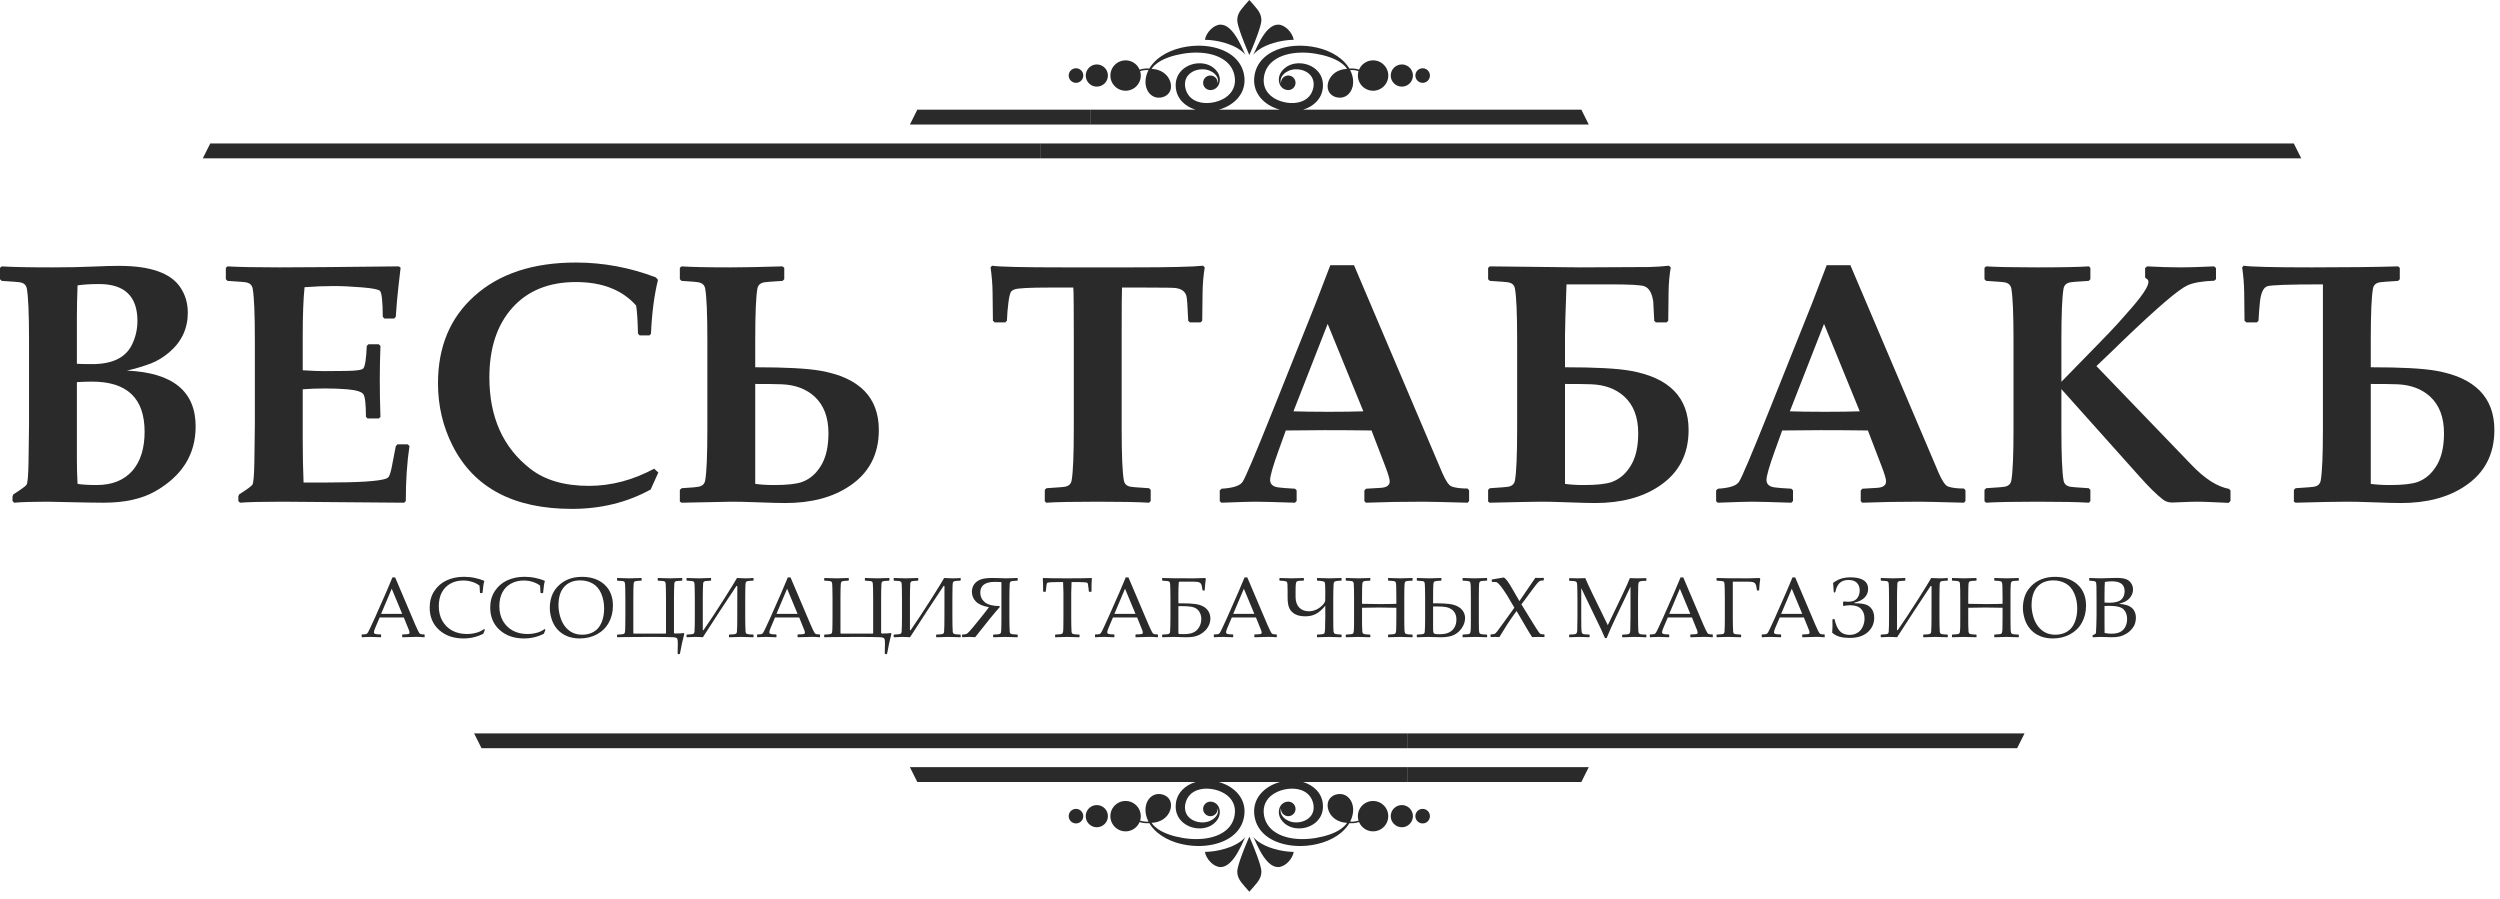 <svg width="139" height="50" viewBox="0 0 139 50" fill="none" xmlns="http://www.w3.org/2000/svg">
<path d="M20.131 35.431L20.11 35.413V35.292L20.131 35.274C20.244 35.272 20.317 35.267 20.349 35.257C20.382 35.247 20.41 35.227 20.435 35.197C20.461 35.166 20.513 35.067 20.59 34.9L20.834 34.372L21.465 32.944C21.584 32.664 21.702 32.384 21.819 32.104H21.97L23.092 34.743C23.131 34.831 23.175 34.927 23.224 35.03C23.275 35.134 23.31 35.195 23.328 35.213C23.349 35.232 23.372 35.247 23.4 35.257C23.43 35.267 23.494 35.272 23.593 35.274L23.611 35.292V35.413L23.593 35.431C23.429 35.417 23.281 35.41 23.15 35.41C22.893 35.418 22.637 35.425 22.38 35.431L22.362 35.413V35.292L22.38 35.274C22.553 35.27 22.662 35.264 22.705 35.253C22.748 35.24 22.77 35.213 22.77 35.172C22.77 35.138 22.759 35.093 22.737 35.037L22.452 34.33H21.11L20.857 34.924C20.812 35.03 20.79 35.108 20.79 35.158C20.79 35.196 20.811 35.225 20.852 35.243C20.894 35.262 20.999 35.272 21.168 35.274L21.189 35.292V35.413L21.17 35.431C20.971 35.419 20.796 35.413 20.646 35.413C20.476 35.413 20.305 35.419 20.131 35.431ZM21.189 34.131H22.362L21.78 32.733L21.189 34.131Z" fill="#2A2A2A"/>
<path d="M26.959 35.021L26.871 35.236C26.528 35.411 26.162 35.498 25.772 35.498C25.214 35.498 24.761 35.34 24.411 35.023C24.063 34.706 23.89 34.292 23.89 33.781C23.89 33.428 23.976 33.121 24.149 32.858C24.324 32.594 24.553 32.397 24.838 32.267C25.124 32.135 25.444 32.07 25.8 32.07C26.006 32.07 26.209 32.091 26.41 32.135C26.611 32.178 26.778 32.23 26.913 32.29L26.929 32.313C26.893 32.4 26.86 32.614 26.829 32.955L26.813 32.974H26.704L26.686 32.955L26.662 32.561C26.549 32.471 26.413 32.402 26.252 32.352C26.093 32.301 25.927 32.276 25.753 32.276C25.492 32.276 25.258 32.332 25.051 32.445C24.844 32.556 24.683 32.719 24.569 32.932C24.454 33.144 24.397 33.404 24.397 33.711C24.397 34.02 24.465 34.291 24.599 34.525C24.733 34.758 24.917 34.938 25.148 35.063C25.382 35.188 25.654 35.251 25.965 35.251C26.102 35.251 26.234 35.237 26.361 35.211C26.488 35.185 26.593 35.152 26.676 35.114C26.761 35.075 26.842 35.028 26.92 34.972L26.959 35.021Z" fill="#2A2A2A"/>
<path d="M30.325 35.021L30.237 35.236C29.894 35.411 29.528 35.498 29.138 35.498C28.58 35.498 28.127 35.34 27.777 35.023C27.43 34.706 27.256 34.292 27.256 33.781C27.256 33.428 27.342 33.121 27.515 32.858C27.69 32.594 27.92 32.397 28.204 32.267C28.49 32.135 28.811 32.07 29.166 32.07C29.372 32.07 29.575 32.091 29.776 32.135C29.977 32.178 30.145 32.23 30.279 32.29L30.295 32.313C30.26 32.4 30.227 32.614 30.196 32.955L30.179 32.974H30.07L30.052 32.955L30.029 32.561C29.916 32.471 29.779 32.402 29.618 32.352C29.459 32.301 29.293 32.276 29.12 32.276C28.859 32.276 28.625 32.332 28.417 32.445C28.21 32.556 28.049 32.719 27.935 32.932C27.821 33.144 27.764 33.404 27.764 33.711C27.764 34.02 27.831 34.291 27.965 34.525C28.1 34.758 28.283 34.938 28.515 35.063C28.748 35.188 29.02 35.251 29.331 35.251C29.468 35.251 29.601 35.237 29.727 35.211C29.854 35.185 29.959 35.152 30.043 35.114C30.128 35.075 30.209 35.028 30.286 34.972L30.325 35.021Z" fill="#2A2A2A"/>
<path d="M30.569 33.815C30.569 33.584 30.602 33.367 30.669 33.166C30.735 32.965 30.848 32.78 31.007 32.61C31.168 32.438 31.361 32.306 31.587 32.213C31.812 32.119 32.067 32.072 32.352 32.072C32.879 32.072 33.298 32.216 33.611 32.503C33.923 32.789 34.079 33.18 34.079 33.676C34.079 34.026 34.002 34.339 33.849 34.617C33.696 34.896 33.477 35.112 33.191 35.267C32.907 35.421 32.587 35.498 32.231 35.498C31.979 35.498 31.747 35.457 31.536 35.373C31.324 35.288 31.143 35.162 30.993 34.995C30.845 34.828 30.737 34.635 30.669 34.416C30.602 34.196 30.569 33.996 30.569 33.815ZM31.051 33.662C31.051 33.851 31.081 34.054 31.142 34.272C31.203 34.489 31.294 34.675 31.415 34.831C31.537 34.985 31.677 35.1 31.835 35.176C31.994 35.252 32.175 35.29 32.377 35.29C32.617 35.29 32.83 35.235 33.017 35.125C33.204 35.016 33.346 34.846 33.444 34.615C33.541 34.383 33.59 34.124 33.59 33.836C33.59 33.524 33.534 33.242 33.423 32.99C33.312 32.738 33.153 32.555 32.947 32.441C32.742 32.326 32.514 32.269 32.264 32.269C31.888 32.269 31.592 32.386 31.376 32.621C31.159 32.856 31.051 33.203 31.051 33.662Z" fill="#2A2A2A"/>
<path d="M36.569 32.153L36.587 32.137C36.595 32.137 36.696 32.14 36.891 32.146C37.075 32.152 37.197 32.155 37.258 32.155C37.295 32.155 37.514 32.149 37.916 32.137L37.934 32.153V32.269L37.916 32.285C37.78 32.29 37.685 32.297 37.631 32.306C37.578 32.315 37.543 32.33 37.526 32.35C37.509 32.369 37.498 32.401 37.492 32.447C37.485 32.492 37.481 32.611 37.478 32.804C37.475 32.998 37.473 33.145 37.473 33.247V35.188L37.51 35.225C37.739 35.223 37.907 35.214 38.016 35.197L38.046 35.241C37.955 35.584 37.875 35.949 37.807 36.336L37.77 36.373H37.714L37.675 36.336C37.682 36.019 37.686 35.838 37.686 35.793C37.686 35.658 37.679 35.572 37.663 35.533C37.648 35.495 37.624 35.469 37.591 35.457C37.56 35.446 37.518 35.438 37.464 35.431C37.41 35.425 37.232 35.42 36.931 35.417C36.631 35.414 36.411 35.413 36.272 35.413L35.349 35.417L34.556 35.424C34.524 35.424 34.448 35.427 34.327 35.431L34.308 35.413V35.297L34.327 35.283C34.48 35.277 34.579 35.269 34.624 35.26C34.669 35.249 34.699 35.236 34.714 35.22C34.73 35.205 34.741 35.179 34.749 35.142C34.757 35.104 34.762 34.986 34.765 34.787C34.768 34.587 34.77 34.432 34.77 34.321V33.247C34.77 33.096 34.767 32.927 34.763 32.742C34.76 32.556 34.754 32.447 34.744 32.415C34.737 32.381 34.724 32.357 34.707 32.343C34.692 32.328 34.66 32.315 34.612 32.306C34.564 32.297 34.469 32.29 34.327 32.285L34.308 32.269V32.153L34.327 32.137C34.335 32.137 34.436 32.14 34.631 32.146C34.815 32.152 34.937 32.155 34.997 32.155C35.034 32.155 35.254 32.149 35.658 32.137L35.674 32.153V32.269L35.658 32.285C35.505 32.29 35.405 32.298 35.359 32.308C35.314 32.318 35.284 32.33 35.268 32.346C35.254 32.361 35.243 32.387 35.236 32.424C35.228 32.461 35.222 32.578 35.217 32.774C35.214 32.971 35.213 33.128 35.213 33.247V35.204L35.238 35.23H37.005L37.03 35.204V33.247C37.03 33.097 37.028 32.93 37.023 32.744C37.02 32.557 37.014 32.447 37.005 32.413C36.997 32.379 36.985 32.355 36.968 32.341C36.952 32.327 36.92 32.315 36.87 32.306C36.822 32.297 36.728 32.29 36.587 32.285L36.569 32.269V32.153Z" fill="#2A2A2A"/>
<path d="M38.171 35.413V35.297L38.19 35.283C38.325 35.278 38.42 35.271 38.472 35.262C38.526 35.253 38.562 35.238 38.579 35.218C38.596 35.198 38.608 35.166 38.614 35.121C38.62 35.074 38.624 34.959 38.628 34.775C38.631 34.59 38.632 34.438 38.632 34.321V33.247C38.632 33.087 38.63 32.916 38.625 32.735C38.622 32.554 38.616 32.447 38.607 32.415C38.599 32.381 38.587 32.357 38.57 32.343C38.554 32.328 38.522 32.315 38.472 32.306C38.424 32.297 38.33 32.29 38.19 32.285L38.171 32.269V32.153L38.19 32.137C38.197 32.137 38.298 32.14 38.493 32.146C38.677 32.152 38.799 32.155 38.859 32.155C38.897 32.155 39.116 32.149 39.518 32.137L39.536 32.153V32.269L39.518 32.285C39.382 32.29 39.287 32.297 39.233 32.306C39.18 32.315 39.145 32.33 39.128 32.35C39.111 32.369 39.1 32.4 39.094 32.445C39.087 32.49 39.083 32.608 39.08 32.798C39.077 32.988 39.075 33.138 39.075 33.247V35.028L39.11 35.044C39.436 34.574 39.805 34.015 40.218 33.366C40.631 32.716 40.883 32.307 40.976 32.137C41.139 32.149 41.289 32.155 41.428 32.155C41.586 32.155 41.736 32.149 41.878 32.137L41.897 32.153V32.269L41.878 32.285C41.727 32.29 41.628 32.298 41.581 32.308C41.536 32.318 41.506 32.33 41.491 32.346C41.475 32.361 41.464 32.387 41.456 32.424C41.448 32.461 41.443 32.578 41.44 32.774C41.437 32.971 41.435 33.128 41.435 33.247V34.321C41.435 34.447 41.437 34.601 41.44 34.782C41.443 34.961 41.448 35.074 41.454 35.121C41.46 35.167 41.472 35.2 41.491 35.22C41.509 35.239 41.546 35.253 41.6 35.262C41.656 35.271 41.748 35.278 41.878 35.281L41.897 35.297V35.413L41.878 35.431C41.87 35.431 41.769 35.428 41.574 35.422C41.395 35.416 41.273 35.413 41.208 35.413C41.166 35.413 40.947 35.419 40.55 35.431L40.531 35.413V35.297L40.55 35.281C40.686 35.278 40.78 35.271 40.832 35.262C40.886 35.251 40.922 35.236 40.939 35.218C40.956 35.2 40.968 35.168 40.974 35.123C40.98 35.077 40.985 34.959 40.988 34.77C40.991 34.58 40.992 34.431 40.992 34.321L40.995 32.591L40.948 32.575C40.814 32.771 40.502 33.243 40.012 33.992L39.08 35.431C38.948 35.419 38.796 35.413 38.623 35.413C38.502 35.413 38.358 35.419 38.19 35.431L38.171 35.413Z" fill="#2A2A2A"/>
<path d="M42.114 35.431L42.094 35.413V35.292L42.114 35.274C42.227 35.272 42.3 35.267 42.332 35.257C42.365 35.247 42.394 35.227 42.418 35.197C42.444 35.166 42.496 35.067 42.574 34.9L42.817 34.372L43.448 32.944C43.567 32.664 43.685 32.384 43.802 32.104H43.953L45.075 34.743C45.114 34.831 45.158 34.927 45.207 35.03C45.258 35.134 45.293 35.195 45.312 35.213C45.332 35.232 45.356 35.247 45.383 35.257C45.413 35.267 45.477 35.272 45.576 35.274L45.594 35.292V35.413L45.576 35.431C45.412 35.417 45.264 35.41 45.133 35.41C44.877 35.418 44.62 35.425 44.363 35.431L44.345 35.413V35.292L44.363 35.274C44.536 35.27 44.645 35.264 44.688 35.253C44.731 35.24 44.753 35.213 44.753 35.172C44.753 35.138 44.742 35.093 44.72 35.037L44.435 34.33H43.093L42.84 34.924C42.795 35.03 42.773 35.108 42.773 35.158C42.773 35.196 42.794 35.225 42.836 35.243C42.877 35.262 42.982 35.272 43.151 35.274L43.172 35.292V35.413L43.153 35.431C42.954 35.419 42.779 35.413 42.629 35.413C42.459 35.413 42.288 35.419 42.114 35.431ZM43.172 34.131H44.345L43.763 32.733L43.172 34.131Z" fill="#2A2A2A"/>
<path d="M48.087 32.153L48.105 32.137C48.113 32.137 48.214 32.14 48.409 32.146C48.593 32.152 48.715 32.155 48.775 32.155C48.812 32.155 49.032 32.149 49.434 32.137L49.452 32.153V32.269L49.434 32.285C49.298 32.29 49.203 32.297 49.149 32.306C49.096 32.315 49.061 32.33 49.044 32.35C49.027 32.369 49.016 32.401 49.009 32.447C49.003 32.492 48.999 32.611 48.995 32.804C48.992 32.998 48.991 33.145 48.991 33.247V35.188L49.028 35.225C49.257 35.223 49.425 35.214 49.533 35.197L49.563 35.241C49.472 35.584 49.393 35.949 49.325 36.336L49.288 36.373H49.232L49.193 36.336C49.2 36.019 49.204 35.838 49.204 35.793C49.204 35.658 49.197 35.572 49.181 35.533C49.166 35.495 49.142 35.469 49.109 35.457C49.078 35.446 49.036 35.438 48.982 35.431C48.928 35.425 48.75 35.42 48.448 35.417C48.148 35.414 47.929 35.413 47.79 35.413L46.867 35.417L46.074 35.424C46.042 35.424 45.965 35.427 45.845 35.431L45.826 35.413V35.297L45.845 35.283C45.998 35.277 46.097 35.269 46.142 35.26C46.186 35.249 46.217 35.236 46.232 35.22C46.248 35.205 46.259 35.179 46.267 35.142C46.275 35.104 46.28 34.986 46.283 34.787C46.286 34.587 46.288 34.432 46.288 34.321V33.247C46.288 33.096 46.285 32.927 46.281 32.742C46.278 32.556 46.271 32.447 46.262 32.415C46.254 32.381 46.242 32.357 46.225 32.343C46.21 32.328 46.178 32.315 46.13 32.306C46.082 32.297 45.987 32.29 45.845 32.285L45.826 32.269V32.153L45.845 32.137C45.853 32.137 45.954 32.14 46.148 32.146C46.333 32.152 46.455 32.155 46.515 32.155C46.552 32.155 46.772 32.149 47.176 32.137L47.192 32.153V32.269L47.176 32.285C47.023 32.29 46.923 32.298 46.877 32.308C46.832 32.318 46.802 32.33 46.786 32.346C46.772 32.361 46.761 32.387 46.754 32.424C46.746 32.461 46.74 32.578 46.735 32.774C46.732 32.971 46.73 33.128 46.73 33.247V35.204L46.756 35.23H48.523L48.548 35.204V33.247C48.548 33.097 48.546 32.93 48.541 32.744C48.538 32.557 48.532 32.447 48.523 32.413C48.515 32.379 48.502 32.355 48.486 32.341C48.47 32.327 48.438 32.315 48.388 32.306C48.34 32.297 48.246 32.29 48.105 32.285L48.087 32.269V32.153Z" fill="#2A2A2A"/>
<path d="M49.689 35.413V35.297L49.707 35.283C49.843 35.278 49.938 35.271 49.99 35.262C50.044 35.253 50.08 35.238 50.097 35.218C50.114 35.198 50.125 35.166 50.132 35.121C50.138 35.074 50.142 34.959 50.145 34.775C50.149 34.59 50.15 34.438 50.15 34.321V33.247C50.15 33.087 50.148 32.916 50.143 32.735C50.14 32.554 50.134 32.447 50.125 32.415C50.117 32.381 50.105 32.357 50.087 32.343C50.072 32.328 50.04 32.315 49.99 32.306C49.942 32.297 49.848 32.29 49.707 32.285L49.689 32.269V32.153L49.707 32.137C49.715 32.137 49.816 32.14 50.011 32.146C50.195 32.152 50.317 32.155 50.377 32.155C50.414 32.155 50.634 32.149 51.036 32.137L51.054 32.153V32.269L51.036 32.285C50.9 32.29 50.805 32.297 50.751 32.306C50.698 32.315 50.663 32.33 50.646 32.35C50.629 32.369 50.618 32.4 50.611 32.445C50.605 32.49 50.601 32.608 50.598 32.798C50.594 32.988 50.593 33.138 50.593 33.247V35.028L50.628 35.044C50.954 34.574 51.323 34.015 51.736 33.366C52.149 32.716 52.401 32.307 52.494 32.137C52.656 32.149 52.807 32.155 52.946 32.155C53.104 32.155 53.254 32.149 53.396 32.137L53.414 32.153V32.269L53.396 32.285C53.244 32.29 53.145 32.298 53.099 32.308C53.054 32.318 53.024 32.33 53.009 32.346C52.993 32.361 52.982 32.387 52.974 32.424C52.966 32.461 52.961 32.578 52.958 32.774C52.955 32.971 52.953 33.128 52.953 33.247V34.321C52.953 34.447 52.955 34.601 52.958 34.782C52.961 34.961 52.965 35.074 52.972 35.121C52.978 35.167 52.99 35.2 53.009 35.22C53.027 35.239 53.064 35.253 53.118 35.262C53.173 35.271 53.266 35.278 53.396 35.281L53.414 35.297V35.413L53.396 35.431C53.388 35.431 53.287 35.428 53.092 35.422C52.913 35.416 52.791 35.413 52.726 35.413C52.684 35.413 52.465 35.419 52.067 35.431L52.049 35.413V35.297L52.067 35.281C52.203 35.278 52.298 35.271 52.35 35.262C52.404 35.251 52.44 35.236 52.457 35.218C52.474 35.2 52.486 35.168 52.492 35.123C52.498 35.077 52.502 34.959 52.506 34.77C52.509 34.58 52.51 34.431 52.51 34.321L52.513 32.591L52.466 32.575C52.332 32.771 52.02 33.243 51.53 33.992L50.598 35.431C50.466 35.419 50.314 35.413 50.141 35.413C50.02 35.413 49.876 35.419 49.707 35.431L49.689 35.413Z" fill="#2A2A2A"/>
<path d="M54.986 33.76C54.648 33.701 54.405 33.596 54.258 33.444C54.111 33.293 54.038 33.113 54.038 32.904C54.038 32.774 54.066 32.658 54.121 32.556C54.177 32.453 54.256 32.369 54.358 32.304C54.462 32.237 54.578 32.193 54.708 32.169C54.84 32.146 54.993 32.135 55.169 32.135C55.29 32.135 55.425 32.138 55.573 32.144C55.772 32.151 55.89 32.155 55.925 32.155C56.064 32.155 56.278 32.149 56.567 32.137L56.584 32.153V32.269L56.567 32.285C56.428 32.29 56.333 32.297 56.28 32.306C56.227 32.315 56.193 32.33 56.176 32.35C56.159 32.37 56.147 32.403 56.141 32.447C56.135 32.492 56.13 32.61 56.127 32.8C56.124 32.99 56.122 33.139 56.122 33.247V34.321C56.122 34.441 56.124 34.593 56.127 34.775C56.13 34.958 56.135 35.073 56.141 35.121C56.147 35.167 56.159 35.2 56.178 35.22C56.197 35.239 56.233 35.253 56.287 35.262C56.343 35.271 56.436 35.278 56.567 35.283L56.584 35.297V35.413L56.567 35.431C56.555 35.431 56.454 35.428 56.264 35.422C56.08 35.416 55.957 35.413 55.895 35.413C55.863 35.413 55.643 35.419 55.237 35.431L55.218 35.413V35.297L55.237 35.283C55.391 35.277 55.49 35.269 55.533 35.26C55.578 35.249 55.608 35.236 55.624 35.22C55.639 35.205 55.651 35.179 55.659 35.142C55.666 35.104 55.672 34.986 55.675 34.787C55.678 34.587 55.679 34.432 55.679 34.321V32.383L55.661 32.362C55.517 32.355 55.402 32.352 55.316 32.352C54.775 32.352 54.504 32.551 54.504 32.948C54.504 33.166 54.588 33.345 54.757 33.484C54.925 33.623 55.2 33.694 55.58 33.697V33.762C55.348 34.011 54.895 34.566 54.221 35.427C54.067 35.417 53.95 35.413 53.871 35.413C53.769 35.413 53.649 35.417 53.51 35.427L53.491 35.406V35.297L53.51 35.278C53.618 35.277 53.691 35.267 53.73 35.251C53.77 35.233 53.832 35.179 53.915 35.088C53.999 34.997 54.172 34.788 54.437 34.462C54.701 34.135 54.884 33.9 54.986 33.76Z" fill="#2A2A2A"/>
<path d="M60.687 32.137L60.708 32.158C60.694 32.297 60.687 32.539 60.687 32.886L60.669 32.904H60.56L60.541 32.883L60.516 32.67C60.503 32.556 60.493 32.486 60.486 32.461C60.479 32.435 60.469 32.417 60.453 32.406C60.438 32.393 60.387 32.383 60.302 32.376C60.217 32.368 60.122 32.364 60.017 32.364H59.579C59.567 32.713 59.56 32.915 59.56 32.969V34.321L59.565 34.773C59.567 34.947 59.571 35.061 59.577 35.114C59.584 35.165 59.595 35.199 59.609 35.216C59.625 35.231 59.653 35.245 59.695 35.257C59.737 35.268 59.84 35.277 60.006 35.283L60.022 35.297V35.413L60.006 35.431C59.61 35.419 59.389 35.413 59.343 35.413C59.293 35.413 59.073 35.419 58.682 35.431L58.663 35.413V35.297L58.682 35.283C58.827 35.277 58.923 35.269 58.969 35.26C59.017 35.251 59.049 35.239 59.064 35.225C59.081 35.209 59.095 35.178 59.106 35.13C59.117 35.082 59.122 34.975 59.122 34.81L59.127 34.321V32.969C59.127 32.944 59.121 32.743 59.108 32.364H58.763C58.621 32.364 58.498 32.367 58.394 32.373C58.291 32.38 58.23 32.396 58.214 32.422C58.198 32.447 58.183 32.529 58.169 32.67L58.146 32.883L58.125 32.904H58.019L58 32.886C57.997 32.513 57.99 32.27 57.979 32.158L58 32.137C58.269 32.149 58.717 32.155 59.343 32.155C59.981 32.155 60.429 32.149 60.687 32.137Z" fill="#2A2A2A"/>
<path d="M60.903 35.431L60.882 35.413V35.292L60.903 35.274C61.016 35.272 61.088 35.267 61.121 35.257C61.153 35.247 61.182 35.227 61.207 35.197C61.233 35.166 61.285 35.067 61.362 34.9L61.605 34.372L62.236 32.944C62.355 32.664 62.473 32.384 62.591 32.104H62.741L63.864 34.743C63.902 34.831 63.946 34.927 63.996 35.03C64.047 35.134 64.081 35.195 64.1 35.213C64.12 35.232 64.144 35.247 64.172 35.257C64.201 35.267 64.265 35.272 64.364 35.274L64.383 35.292V35.413L64.364 35.431C64.2 35.417 64.053 35.41 63.921 35.41C63.665 35.418 63.408 35.425 63.152 35.431L63.133 35.413V35.292L63.152 35.274C63.325 35.27 63.433 35.264 63.476 35.253C63.52 35.24 63.541 35.213 63.541 35.172C63.541 35.138 63.53 35.093 63.509 35.037L63.224 34.33H61.881L61.629 34.924C61.584 35.03 61.561 35.108 61.561 35.158C61.561 35.196 61.582 35.225 61.624 35.243C61.666 35.262 61.771 35.272 61.939 35.274L61.96 35.292V35.413L61.941 35.431C61.742 35.419 61.568 35.413 61.417 35.413C61.248 35.413 61.076 35.419 60.903 35.431ZM61.96 34.131H63.133L62.551 32.733L61.96 34.131Z" fill="#2A2A2A"/>
<path d="M65.519 33.546H65.795C66.048 33.546 66.265 33.558 66.444 33.581C66.623 33.604 66.776 33.651 66.903 33.72C67.03 33.79 67.127 33.883 67.195 33.998C67.263 34.114 67.297 34.245 67.297 34.39C67.297 34.509 67.272 34.628 67.223 34.745C67.173 34.861 67.102 34.967 67.007 35.063C66.913 35.157 66.81 35.232 66.699 35.288C66.589 35.342 66.479 35.38 66.367 35.401C66.256 35.421 66.117 35.431 65.95 35.431C65.864 35.431 65.738 35.428 65.574 35.422C65.42 35.416 65.31 35.413 65.245 35.413C65.066 35.413 64.862 35.419 64.633 35.431L64.615 35.413V35.297L64.633 35.283C64.769 35.278 64.864 35.271 64.916 35.262C64.97 35.253 65.006 35.238 65.023 35.218C65.04 35.198 65.051 35.166 65.057 35.121C65.064 35.074 65.068 34.959 65.071 34.775C65.074 34.59 65.076 34.438 65.076 34.321V33.247C65.076 33.09 65.074 32.92 65.069 32.74C65.066 32.557 65.06 32.449 65.05 32.415C65.043 32.381 65.03 32.357 65.013 32.343C64.998 32.328 64.966 32.316 64.918 32.308C64.872 32.299 64.777 32.291 64.633 32.285L64.615 32.269V32.153L64.633 32.137C64.851 32.149 65.438 32.155 66.393 32.155C66.45 32.155 66.655 32.149 67.007 32.137L67.044 32.185C67.02 32.332 66.999 32.542 66.982 32.814L66.968 32.832H66.882L66.861 32.814L66.831 32.638C66.822 32.573 66.806 32.52 66.785 32.48C66.765 32.438 66.734 32.408 66.694 32.389C66.654 32.37 66.605 32.356 66.546 32.35C66.489 32.342 66.411 32.339 66.314 32.339H65.577L65.54 32.378C65.526 32.562 65.519 32.767 65.519 32.992V33.546ZM65.519 35.213L65.556 35.253C65.689 35.256 65.782 35.257 65.836 35.257C66.054 35.257 66.229 35.226 66.36 35.162C66.493 35.099 66.598 34.999 66.676 34.863C66.753 34.727 66.792 34.576 66.792 34.409C66.792 34.265 66.756 34.135 66.685 34.017C66.615 33.9 66.513 33.818 66.377 33.771C66.242 33.725 66.022 33.702 65.716 33.702H65.519V35.213Z" fill="#2A2A2A"/>
<path d="M67.51 35.431L67.489 35.413V35.292L67.51 35.274C67.623 35.272 67.696 35.267 67.728 35.257C67.761 35.247 67.789 35.227 67.814 35.197C67.84 35.166 67.892 35.067 67.969 34.9L68.213 34.372L68.843 32.944C68.962 32.664 69.081 32.384 69.198 32.104H69.349L70.471 34.743C70.51 34.831 70.554 34.927 70.603 35.03C70.654 35.134 70.689 35.195 70.707 35.213C70.728 35.232 70.751 35.247 70.779 35.257C70.809 35.267 70.873 35.272 70.972 35.274L70.99 35.292V35.413L70.972 35.431C70.808 35.417 70.66 35.41 70.529 35.41C70.272 35.418 70.016 35.425 69.759 35.431L69.741 35.413V35.292L69.759 35.274C69.932 35.27 70.04 35.264 70.084 35.253C70.127 35.24 70.149 35.213 70.149 35.172C70.149 35.138 70.138 35.093 70.116 35.037L69.831 34.33H68.489L68.236 34.924C68.191 35.03 68.169 35.108 68.169 35.158C68.169 35.196 68.19 35.225 68.231 35.243C68.273 35.262 68.378 35.272 68.547 35.274L68.567 35.292V35.413L68.549 35.431C68.35 35.419 68.175 35.413 68.025 35.413C67.855 35.413 67.683 35.419 67.51 35.431ZM68.567 34.131H69.741L69.159 32.733L68.567 34.131Z" fill="#2A2A2A"/>
<path d="M74.591 35.413L74.572 35.431L73.9 35.413C73.86 35.413 73.64 35.419 73.241 35.431L73.225 35.413V35.297L73.241 35.281C73.475 35.279 73.607 35.256 73.638 35.211C73.67 35.165 73.686 34.868 73.686 34.321V33.679C73.509 33.893 73.334 34.046 73.163 34.135C72.993 34.223 72.799 34.267 72.581 34.267C72.353 34.267 72.166 34.23 72.017 34.154C71.871 34.077 71.762 33.968 71.693 33.829C71.625 33.69 71.591 33.492 71.591 33.236V32.855C71.591 32.661 71.588 32.541 71.584 32.496C71.581 32.451 71.575 32.417 71.567 32.394C71.561 32.371 71.55 32.353 71.535 32.341C71.52 32.328 71.479 32.317 71.415 32.306C71.351 32.295 71.265 32.288 71.155 32.285L71.136 32.269V32.153L71.155 32.137L71.818 32.155C71.84 32.155 71.951 32.152 72.152 32.146L72.476 32.137L72.495 32.153V32.269L72.476 32.285C72.305 32.285 72.2 32.291 72.161 32.304C72.124 32.316 72.098 32.333 72.082 32.355C72.067 32.375 72.054 32.424 72.045 32.503C72.037 32.58 72.034 32.724 72.034 32.934V33.187C72.034 33.436 72.099 33.631 72.231 33.774C72.364 33.916 72.547 33.987 72.782 33.987C72.921 33.987 73.059 33.955 73.195 33.89C73.331 33.823 73.446 33.739 73.54 33.637C73.635 33.533 73.682 33.45 73.682 33.386L73.686 32.92C73.686 32.611 73.676 32.431 73.654 32.378C73.634 32.325 73.496 32.294 73.241 32.285L73.225 32.269V32.153L73.241 32.137C73.557 32.149 73.781 32.155 73.914 32.155C74.01 32.155 74.229 32.149 74.572 32.137L74.591 32.153V32.269L74.572 32.285C74.339 32.29 74.207 32.315 74.178 32.362C74.15 32.408 74.135 32.572 74.134 32.853L74.129 33.247V34.321C74.129 34.8 74.135 35.068 74.146 35.125C74.158 35.182 74.185 35.221 74.227 35.241C74.27 35.261 74.385 35.274 74.572 35.281L74.591 35.297V35.413Z" fill="#2A2A2A"/>
<path d="M74.843 32.137C75.237 32.149 75.459 32.155 75.507 32.155C75.558 32.155 75.779 32.149 76.172 32.137L76.19 32.153V32.269L76.172 32.285C76.065 32.288 75.983 32.293 75.924 32.299C75.867 32.305 75.825 32.317 75.799 32.334C75.772 32.351 75.755 32.391 75.745 32.455C75.738 32.516 75.734 32.603 75.734 32.714L75.729 33.247V33.572C76.067 33.581 76.388 33.586 76.691 33.586C77.105 33.586 77.421 33.581 77.637 33.572V33.247L77.632 32.795C77.631 32.619 77.626 32.505 77.619 32.455C77.611 32.404 77.6 32.37 77.586 32.352C77.572 32.336 77.544 32.322 77.503 32.311C77.461 32.3 77.357 32.291 77.192 32.285L77.176 32.269V32.153L77.192 32.137C77.588 32.149 77.809 32.155 77.857 32.155C77.91 32.155 78.132 32.149 78.523 32.137L78.541 32.153V32.269L78.523 32.285C78.415 32.288 78.331 32.293 78.272 32.299C78.215 32.305 78.173 32.317 78.147 32.334C78.121 32.351 78.104 32.391 78.096 32.455C78.088 32.516 78.084 32.603 78.082 32.714L78.078 33.247V34.321L78.082 34.773C78.084 34.947 78.088 35.06 78.096 35.111C78.104 35.162 78.115 35.196 78.129 35.213C78.144 35.23 78.172 35.245 78.212 35.257C78.254 35.268 78.357 35.277 78.523 35.283L78.541 35.297V35.413L78.523 35.431C78.127 35.419 77.905 35.413 77.857 35.413C77.808 35.413 77.586 35.419 77.192 35.431L77.176 35.413V35.297L77.192 35.283C77.337 35.277 77.434 35.269 77.482 35.26C77.53 35.251 77.561 35.239 77.577 35.225C77.592 35.209 77.605 35.178 77.616 35.13C77.627 35.082 77.632 34.975 77.632 34.81L77.637 34.321V33.792C77.18 33.783 76.859 33.778 76.675 33.778C76.486 33.778 76.171 33.783 75.729 33.792V34.321L75.731 34.773C75.733 34.947 75.738 35.06 75.745 35.111C75.753 35.162 75.764 35.196 75.778 35.213C75.793 35.23 75.822 35.245 75.864 35.257C75.905 35.268 76.008 35.277 76.172 35.283L76.19 35.297V35.413L76.172 35.431C75.778 35.419 75.556 35.413 75.507 35.413C75.459 35.413 75.237 35.419 74.843 35.431L74.825 35.413V35.297L74.843 35.283C74.987 35.277 75.083 35.269 75.131 35.26C75.179 35.251 75.21 35.239 75.226 35.225C75.243 35.209 75.256 35.178 75.265 35.13C75.276 35.082 75.282 34.975 75.284 34.81L75.286 34.321V33.247L75.282 32.795C75.28 32.619 75.275 32.505 75.268 32.455C75.261 32.404 75.251 32.37 75.235 32.352C75.221 32.336 75.194 32.322 75.152 32.311C75.11 32.3 75.007 32.291 74.843 32.285L74.825 32.269V32.153L74.843 32.137Z" fill="#2A2A2A"/>
<path d="M78.775 35.413V35.297L78.794 35.283C78.93 35.278 79.024 35.271 79.077 35.262C79.131 35.253 79.166 35.238 79.183 35.218C79.201 35.198 79.212 35.166 79.218 35.121C79.224 35.074 79.229 34.959 79.232 34.775C79.235 34.59 79.237 34.438 79.237 34.321V33.247C79.237 33.102 79.234 32.936 79.23 32.749C79.227 32.562 79.221 32.451 79.211 32.417C79.204 32.382 79.192 32.357 79.177 32.343C79.161 32.328 79.129 32.316 79.082 32.308C79.035 32.299 78.939 32.291 78.794 32.285L78.775 32.269V32.153L78.794 32.137C78.805 32.137 78.906 32.14 79.098 32.146C79.282 32.152 79.404 32.155 79.464 32.155C79.496 32.155 79.717 32.149 80.125 32.137L80.141 32.153V32.269L80.125 32.285C79.97 32.291 79.871 32.3 79.826 32.311C79.781 32.32 79.751 32.332 79.735 32.348C79.721 32.363 79.71 32.389 79.703 32.427C79.695 32.464 79.689 32.58 79.684 32.777C79.681 32.971 79.68 33.128 79.68 33.247V33.546H79.956C80.198 33.546 80.408 33.558 80.584 33.581C80.761 33.603 80.916 33.648 81.047 33.718C81.179 33.786 81.28 33.876 81.351 33.989C81.422 34.102 81.458 34.227 81.458 34.365C81.458 34.552 81.401 34.732 81.286 34.905C81.173 35.077 81.029 35.207 80.853 35.297C80.677 35.386 80.429 35.431 80.111 35.431C80.017 35.431 79.891 35.428 79.735 35.422C79.588 35.416 79.479 35.413 79.406 35.413C79.227 35.413 79.023 35.419 78.794 35.431L78.775 35.413ZM79.68 33.72V34.903C79.68 35.016 79.683 35.092 79.691 35.132C79.701 35.172 79.713 35.2 79.728 35.216C79.745 35.231 79.778 35.243 79.828 35.253C79.879 35.261 79.947 35.264 80.032 35.264C80.255 35.264 80.432 35.231 80.565 35.165C80.7 35.098 80.802 35.003 80.871 34.88C80.941 34.756 80.976 34.612 80.976 34.448C80.976 34.315 80.952 34.202 80.904 34.108C80.857 34.012 80.788 33.934 80.695 33.873C80.602 33.812 80.497 33.77 80.38 33.751C80.262 33.73 80.112 33.72 79.928 33.72H79.68ZM81.337 32.137L81.627 32.146C81.817 32.152 81.942 32.155 82 32.155C82.053 32.155 82.275 32.149 82.666 32.137L82.684 32.153V32.269L82.666 32.285C82.559 32.288 82.476 32.293 82.418 32.299C82.361 32.305 82.319 32.317 82.293 32.334C82.266 32.351 82.248 32.391 82.239 32.455C82.231 32.516 82.228 32.603 82.228 32.714L82.223 33.247V34.321L82.225 34.773C82.227 34.947 82.231 35.06 82.239 35.111C82.247 35.162 82.258 35.196 82.272 35.213C82.287 35.23 82.316 35.245 82.357 35.257C82.399 35.268 82.502 35.277 82.666 35.283L82.684 35.297V35.413L82.666 35.431C82.658 35.431 82.522 35.427 82.258 35.417C82.148 35.414 82.062 35.413 82 35.413C81.952 35.413 81.731 35.419 81.337 35.431L81.319 35.413V35.297L81.337 35.283C81.481 35.277 81.577 35.269 81.625 35.26C81.673 35.251 81.704 35.239 81.72 35.225C81.737 35.209 81.75 35.178 81.759 35.13C81.77 35.082 81.776 34.975 81.778 34.81L81.78 34.321V33.247L81.775 32.795C81.774 32.619 81.769 32.505 81.761 32.455C81.755 32.404 81.745 32.37 81.729 32.352C81.715 32.336 81.687 32.322 81.646 32.311C81.604 32.3 81.501 32.291 81.337 32.285L81.319 32.269V32.153L81.337 32.137Z" fill="#2A2A2A"/>
<path d="M82.874 35.401V35.29L82.893 35.271C82.996 35.27 83.066 35.261 83.102 35.243C83.137 35.225 83.183 35.181 83.238 35.111C83.294 35.04 83.403 34.892 83.565 34.666L84.198 33.788L83.788 33.09C83.757 33.037 83.689 32.936 83.584 32.786C83.48 32.635 83.398 32.529 83.338 32.471C83.279 32.412 83.235 32.378 83.206 32.369C83.177 32.359 83.095 32.355 82.963 32.355L82.942 32.334V32.236L82.963 32.216L83.619 32.107C83.676 32.144 83.737 32.206 83.802 32.292C83.868 32.377 83.964 32.528 84.089 32.744L84.479 33.421L85.364 32.128C85.496 32.132 85.575 32.135 85.603 32.135C85.615 32.135 85.687 32.132 85.819 32.128L85.837 32.148V32.253L85.819 32.271C85.721 32.276 85.656 32.285 85.624 32.299C85.593 32.312 85.552 32.344 85.501 32.397C85.452 32.449 85.35 32.58 85.195 32.788L84.764 33.373L84.59 33.604L85.376 34.875C85.45 34.995 85.51 35.086 85.555 35.146C85.601 35.205 85.638 35.24 85.666 35.253C85.694 35.264 85.757 35.27 85.856 35.271L85.874 35.29V35.404L85.856 35.422C85.709 35.416 85.606 35.413 85.545 35.413C85.466 35.413 85.347 35.416 85.188 35.422C85.095 35.285 85.01 35.148 84.931 35.012L84.321 33.971L84.152 34.205C83.929 34.511 83.667 34.917 83.366 35.422C83.265 35.416 83.187 35.413 83.129 35.413C83.071 35.413 82.993 35.416 82.895 35.422L82.874 35.401Z" fill="#2A2A2A"/>
<path d="M91.517 32.144L91.538 32.162V32.276L91.52 32.292C91.35 32.297 91.244 32.305 91.202 32.318C91.162 32.33 91.133 32.351 91.116 32.38C91.099 32.408 91.089 32.464 91.086 32.547C91.085 32.631 91.081 32.866 91.075 33.254V34.323C91.075 34.478 91.077 34.652 91.082 34.847C91.086 35.042 91.095 35.155 91.109 35.188C91.125 35.219 91.152 35.242 91.191 35.257C91.229 35.271 91.339 35.281 91.52 35.285L91.538 35.301V35.415L91.517 35.434C91.265 35.42 91.046 35.413 90.859 35.413C90.732 35.413 90.517 35.42 90.212 35.434L90.191 35.415V35.304L90.21 35.285C90.38 35.281 90.485 35.272 90.525 35.26C90.567 35.247 90.596 35.227 90.613 35.2C90.63 35.17 90.64 35.113 90.643 35.028C90.646 34.943 90.65 34.708 90.655 34.323V32.621L89.855 34.295C89.654 34.714 89.479 35.108 89.329 35.478H89.238C89.152 35.278 89.081 35.119 89.025 35L87.917 32.698V34.319C87.917 34.47 87.918 34.645 87.921 34.842C87.926 35.039 87.936 35.152 87.952 35.183C87.967 35.214 87.994 35.237 88.033 35.253C88.072 35.268 88.181 35.278 88.362 35.281L88.381 35.299V35.41L88.36 35.431L88.211 35.424C88.058 35.417 87.927 35.413 87.817 35.413C87.768 35.413 87.583 35.419 87.263 35.431L87.245 35.413V35.301L87.263 35.281C87.433 35.278 87.538 35.27 87.578 35.257C87.619 35.245 87.647 35.224 87.664 35.195C87.683 35.166 87.693 35.111 87.694 35.03C87.697 34.95 87.701 34.713 87.706 34.319V33.257C87.706 33.116 87.704 32.945 87.699 32.744C87.696 32.542 87.687 32.425 87.671 32.394C87.657 32.362 87.631 32.338 87.592 32.322C87.554 32.307 87.444 32.298 87.263 32.294L87.245 32.276V32.165L87.265 32.144C87.372 32.151 87.516 32.155 87.697 32.155C87.867 32.155 88.015 32.151 88.142 32.144C88.272 32.444 88.396 32.715 88.515 32.958L89.394 34.761L90.187 33.108C90.401 32.662 90.546 32.34 90.62 32.144C90.769 32.151 90.915 32.155 91.058 32.155C91.188 32.155 91.341 32.151 91.517 32.144Z" fill="#2A2A2A"/>
<path d="M91.751 35.431L91.731 35.413V35.292L91.751 35.274C91.864 35.272 91.937 35.267 91.969 35.257C92.002 35.247 92.031 35.227 92.055 35.197C92.082 35.166 92.133 35.067 92.211 34.9L92.454 34.372L93.085 32.944C93.204 32.664 93.322 32.384 93.439 32.104H93.59L94.712 34.743C94.751 34.831 94.795 34.927 94.844 35.03C94.895 35.134 94.93 35.195 94.949 35.213C94.969 35.232 94.993 35.247 95.02 35.257C95.05 35.267 95.114 35.272 95.213 35.274L95.231 35.292V35.413L95.213 35.431C95.049 35.417 94.901 35.41 94.77 35.41C94.513 35.418 94.257 35.425 94 35.431L93.982 35.413V35.292L94 35.274C94.174 35.27 94.282 35.264 94.325 35.253C94.368 35.24 94.39 35.213 94.39 35.172C94.39 35.138 94.379 35.093 94.357 35.037L94.072 34.33H92.73L92.477 34.924C92.432 35.03 92.41 35.108 92.41 35.158C92.41 35.196 92.431 35.225 92.473 35.243C92.514 35.262 92.619 35.272 92.788 35.274L92.809 35.292V35.413L92.79 35.431C92.591 35.419 92.416 35.413 92.266 35.413C92.096 35.413 91.925 35.419 91.751 35.431ZM92.809 34.131H93.982L93.4 32.733L92.809 34.131Z" fill="#2A2A2A"/>
<path d="M96.344 32.339V34.321C96.344 34.44 96.346 34.591 96.349 34.775C96.352 34.959 96.357 35.074 96.363 35.121C96.369 35.167 96.381 35.2 96.398 35.22C96.416 35.239 96.453 35.253 96.507 35.262C96.562 35.271 96.656 35.278 96.787 35.283L96.806 35.297V35.413L96.787 35.431C96.541 35.419 96.318 35.413 96.117 35.413C95.902 35.413 95.683 35.419 95.459 35.431L95.44 35.413V35.297L95.459 35.283C95.595 35.278 95.689 35.271 95.742 35.262C95.796 35.253 95.831 35.238 95.848 35.218C95.865 35.198 95.877 35.166 95.883 35.121C95.889 35.074 95.894 34.959 95.897 34.775C95.9 34.59 95.901 34.438 95.901 34.321V33.247C95.901 33.09 95.899 32.92 95.894 32.74C95.891 32.557 95.885 32.449 95.876 32.415C95.868 32.381 95.856 32.357 95.839 32.343C95.823 32.328 95.792 32.316 95.744 32.308C95.698 32.299 95.602 32.291 95.459 32.285L95.44 32.269V32.153L95.459 32.137C95.677 32.149 96.263 32.155 97.218 32.155C97.275 32.155 97.48 32.149 97.833 32.137L97.87 32.185C97.845 32.332 97.824 32.542 97.807 32.814L97.793 32.832H97.707L97.687 32.814L97.656 32.638C97.647 32.573 97.632 32.52 97.61 32.48C97.59 32.438 97.56 32.408 97.52 32.389C97.48 32.37 97.43 32.356 97.371 32.35C97.314 32.342 97.237 32.339 97.139 32.339H96.344Z" fill="#2A2A2A"/>
<path d="M97.974 35.431L97.953 35.413V35.292L97.974 35.274C98.087 35.272 98.16 35.267 98.192 35.257C98.225 35.247 98.253 35.227 98.278 35.197C98.304 35.166 98.356 35.067 98.433 34.9L98.677 34.372L99.307 32.944C99.426 32.664 99.544 32.384 99.662 32.104H99.813L100.935 34.743C100.973 34.831 101.017 34.927 101.067 35.03C101.118 35.134 101.153 35.195 101.171 35.213C101.191 35.232 101.215 35.247 101.243 35.257C101.272 35.267 101.337 35.272 101.436 35.274L101.454 35.292V35.413L101.436 35.431C101.272 35.417 101.124 35.41 100.993 35.41C100.736 35.418 100.48 35.425 100.223 35.431L100.204 35.413V35.292L100.223 35.274C100.396 35.27 100.504 35.264 100.548 35.253C100.591 35.24 100.612 35.213 100.612 35.172C100.612 35.138 100.602 35.093 100.58 35.037L100.295 34.33H98.953L98.7 34.924C98.655 35.03 98.633 35.108 98.633 35.158C98.633 35.196 98.653 35.225 98.695 35.243C98.737 35.262 98.842 35.272 99.01 35.274L99.031 35.292V35.413L99.013 35.431C98.813 35.419 98.639 35.413 98.489 35.413C98.319 35.413 98.147 35.419 97.974 35.431ZM99.031 34.131H100.204L99.623 32.733L99.031 34.131Z" fill="#2A2A2A"/>
<path d="M102.474 33.66C102.476 33.59 102.476 33.551 102.476 33.542C102.476 33.526 102.476 33.503 102.474 33.472L102.507 33.442C102.595 33.451 102.675 33.456 102.748 33.456C102.895 33.456 103.012 33.434 103.1 33.391C103.188 33.346 103.26 33.274 103.316 33.173C103.371 33.073 103.399 32.957 103.399 32.825C103.399 32.649 103.347 32.509 103.242 32.404C103.136 32.298 102.981 32.246 102.776 32.246C102.575 32.246 102.414 32.3 102.293 32.408C102.173 32.516 102.09 32.685 102.045 32.916L102.02 32.941H101.983L101.957 32.916C101.949 32.741 101.937 32.572 101.92 32.408C102.073 32.295 102.226 32.216 102.379 32.169C102.534 32.123 102.706 32.1 102.896 32.1C103.213 32.1 103.454 32.155 103.619 32.264C103.785 32.373 103.868 32.531 103.868 32.74C103.868 32.934 103.8 33.098 103.664 33.231C103.527 33.364 103.344 33.455 103.112 33.502V33.542C103.391 33.542 103.602 33.566 103.745 33.616C103.888 33.665 104.001 33.754 104.083 33.883C104.165 34.011 104.206 34.165 104.206 34.344C104.206 34.664 104.087 34.931 103.849 35.146C103.611 35.361 103.274 35.468 102.838 35.468C102.637 35.468 102.456 35.447 102.293 35.406C102.133 35.362 101.991 35.287 101.869 35.179C101.881 35.001 101.888 34.876 101.888 34.803C101.888 34.766 101.885 34.646 101.881 34.444L101.973 34.409L101.999 34.43C102.07 34.736 102.17 34.958 102.298 35.095C102.428 35.231 102.606 35.299 102.834 35.299C102.997 35.299 103.143 35.262 103.269 35.188C103.396 35.112 103.494 35.001 103.564 34.854C103.633 34.706 103.668 34.551 103.668 34.39C103.668 34.165 103.602 33.985 103.471 33.852C103.341 33.718 103.138 33.651 102.861 33.651C102.747 33.651 102.629 33.665 102.507 33.693L102.474 33.66Z" fill="#2A2A2A"/>
<path d="M104.57 35.413V35.297L104.589 35.283C104.725 35.278 104.819 35.271 104.871 35.262C104.925 35.253 104.961 35.238 104.978 35.218C104.995 35.198 105.007 35.166 105.013 35.121C105.019 35.074 105.024 34.959 105.027 34.775C105.03 34.59 105.031 34.438 105.031 34.321V33.247C105.031 33.087 105.029 32.916 105.024 32.735C105.021 32.554 105.015 32.447 105.006 32.415C104.998 32.381 104.986 32.357 104.969 32.343C104.953 32.328 104.921 32.315 104.871 32.306C104.823 32.297 104.729 32.29 104.589 32.285L104.57 32.269V32.153L104.589 32.137C104.596 32.137 104.698 32.14 104.892 32.146C105.076 32.152 105.198 32.155 105.259 32.155C105.296 32.155 105.515 32.149 105.917 32.137L105.936 32.153V32.269L105.917 32.285C105.781 32.29 105.686 32.297 105.632 32.306C105.579 32.315 105.545 32.33 105.528 32.35C105.51 32.369 105.499 32.4 105.493 32.445C105.487 32.49 105.482 32.608 105.479 32.798C105.476 32.988 105.474 33.138 105.474 33.247V35.028L105.509 35.044C105.835 34.574 106.204 34.015 106.617 33.366C107.03 32.716 107.283 32.307 107.375 32.137C107.538 32.149 107.688 32.155 107.827 32.155C107.985 32.155 108.135 32.149 108.277 32.137L108.296 32.153V32.269L108.277 32.285C108.126 32.29 108.027 32.298 107.98 32.308C107.936 32.318 107.905 32.33 107.89 32.346C107.875 32.361 107.863 32.387 107.855 32.424C107.847 32.461 107.842 32.578 107.839 32.774C107.836 32.971 107.834 33.128 107.834 33.247V34.321C107.834 34.447 107.836 34.601 107.839 34.782C107.842 34.961 107.847 35.074 107.853 35.121C107.859 35.167 107.871 35.2 107.89 35.22C107.909 35.239 107.945 35.253 107.999 35.262C108.055 35.271 108.147 35.278 108.277 35.281L108.296 35.297V35.413L108.277 35.431C108.269 35.431 108.168 35.428 107.973 35.422C107.794 35.416 107.672 35.413 107.607 35.413C107.565 35.413 107.346 35.419 106.949 35.431L106.93 35.413V35.297L106.949 35.281C107.085 35.278 107.179 35.271 107.232 35.262C107.286 35.251 107.321 35.236 107.338 35.218C107.355 35.2 107.367 35.168 107.373 35.123C107.379 35.077 107.384 34.959 107.387 34.77C107.39 34.58 107.392 34.431 107.392 34.321L107.394 32.591L107.347 32.575C107.213 32.771 106.901 33.243 106.411 33.992L105.479 35.431C105.347 35.419 105.195 35.413 105.022 35.413C104.902 35.413 104.757 35.419 104.589 35.431L104.57 35.413Z" fill="#2A2A2A"/>
<path d="M108.548 32.137C108.943 32.149 109.164 32.155 109.211 32.155C109.262 32.155 109.484 32.149 109.877 32.137L109.895 32.153V32.269L109.877 32.285C109.77 32.288 109.687 32.293 109.629 32.299C109.572 32.305 109.53 32.317 109.504 32.334C109.477 32.351 109.46 32.391 109.45 32.455C109.443 32.516 109.439 32.603 109.439 32.714L109.434 33.247V33.572C109.772 33.581 110.093 33.586 110.396 33.586C110.81 33.586 111.126 33.581 111.342 33.572V33.247L111.337 32.795C111.336 32.619 111.331 32.505 111.324 32.455C111.316 32.404 111.305 32.37 111.291 32.352C111.277 32.336 111.249 32.322 111.208 32.311C111.166 32.3 111.062 32.291 110.897 32.285L110.881 32.269V32.153L110.897 32.137C111.293 32.149 111.514 32.155 111.562 32.155C111.615 32.155 111.837 32.149 112.228 32.137L112.246 32.153V32.269L112.228 32.285C112.119 32.288 112.036 32.293 111.977 32.299C111.92 32.305 111.878 32.317 111.852 32.334C111.826 32.351 111.809 32.391 111.801 32.455C111.793 32.516 111.789 32.603 111.787 32.714L111.783 33.247V34.321L111.787 34.773C111.789 34.947 111.793 35.06 111.801 35.111C111.809 35.162 111.82 35.196 111.834 35.213C111.849 35.23 111.877 35.245 111.917 35.257C111.959 35.268 112.062 35.277 112.228 35.283L112.246 35.297V35.413L112.228 35.431C111.832 35.419 111.61 35.413 111.562 35.413C111.513 35.413 111.291 35.419 110.897 35.431L110.881 35.413V35.297L110.897 35.283C111.042 35.277 111.139 35.269 111.187 35.26C111.235 35.251 111.266 35.239 111.282 35.225C111.297 35.209 111.31 35.178 111.321 35.13C111.332 35.082 111.337 34.975 111.337 34.81L111.342 34.321V33.792C110.885 33.783 110.564 33.778 110.38 33.778C110.191 33.778 109.876 33.783 109.434 33.792V34.321L109.436 34.773C109.438 34.947 109.443 35.06 109.45 35.111C109.458 35.162 109.469 35.196 109.483 35.213C109.498 35.23 109.527 35.245 109.568 35.257C109.61 35.268 109.713 35.277 109.877 35.283L109.895 35.297V35.413L109.877 35.431C109.483 35.419 109.261 35.413 109.211 35.413C109.164 35.413 108.943 35.419 108.548 35.431L108.53 35.413V35.297L108.548 35.283C108.692 35.277 108.788 35.269 108.836 35.26C108.884 35.251 108.915 35.239 108.931 35.225C108.948 35.209 108.961 35.178 108.97 35.13C108.981 35.082 108.987 34.975 108.989 34.81L108.991 34.321V33.247L108.987 32.795C108.985 32.619 108.98 32.505 108.973 32.455C108.966 32.404 108.956 32.37 108.94 32.352C108.926 32.336 108.898 32.322 108.857 32.311C108.815 32.3 108.712 32.291 108.548 32.285L108.53 32.269V32.153L108.548 32.137Z" fill="#2A2A2A"/>
<path d="M112.473 33.815C112.473 33.584 112.507 33.367 112.573 33.166C112.64 32.965 112.752 32.78 112.912 32.61C113.072 32.438 113.266 32.306 113.491 32.213C113.717 32.119 113.972 32.072 114.256 32.072C114.783 32.072 115.203 32.216 115.515 32.503C115.827 32.789 115.984 33.18 115.984 33.676C115.984 34.026 115.907 34.339 115.754 34.617C115.601 34.896 115.381 35.112 115.096 35.267C114.811 35.421 114.491 35.498 114.136 35.498C113.884 35.498 113.652 35.457 113.44 35.373C113.228 35.288 113.048 35.162 112.898 34.995C112.749 34.828 112.641 34.635 112.573 34.416C112.507 34.196 112.473 33.996 112.473 33.815ZM112.956 33.662C112.956 33.851 112.986 34.054 113.046 34.272C113.108 34.489 113.199 34.675 113.32 34.831C113.442 34.985 113.582 35.1 113.739 35.176C113.898 35.252 114.079 35.29 114.282 35.29C114.521 35.29 114.735 35.235 114.922 35.125C115.109 35.016 115.251 34.846 115.348 34.615C115.446 34.383 115.494 34.124 115.494 33.836C115.494 33.524 115.439 33.242 115.327 32.99C115.216 32.738 115.058 32.555 114.852 32.441C114.647 32.326 114.419 32.269 114.168 32.269C113.793 32.269 113.497 32.386 113.28 32.621C113.064 32.856 112.956 33.203 112.956 33.662Z" fill="#2A2A2A"/>
<path d="M116.178 32.285L116.16 32.269V32.153L116.178 32.137C116.443 32.149 116.647 32.155 116.79 32.155C116.844 32.155 117.058 32.149 117.433 32.137C117.553 32.134 117.64 32.132 117.694 32.132C117.903 32.132 118.069 32.153 118.191 32.195C118.313 32.236 118.411 32.311 118.485 32.417C118.559 32.523 118.596 32.642 118.596 32.777C118.596 32.948 118.535 33.108 118.411 33.254C118.287 33.401 118.086 33.506 117.808 33.57C117.975 33.585 118.113 33.608 118.221 33.637C118.329 33.666 118.422 33.712 118.501 33.774C118.58 33.834 118.642 33.913 118.687 34.01C118.733 34.108 118.756 34.22 118.756 34.349C118.756 34.449 118.741 34.551 118.71 34.655C118.679 34.758 118.622 34.861 118.538 34.963C118.456 35.065 118.357 35.152 118.239 35.225C118.122 35.298 118.001 35.35 117.878 35.383C117.756 35.415 117.603 35.431 117.421 35.431C117.384 35.431 117.273 35.427 117.087 35.42C116.882 35.415 116.77 35.413 116.753 35.413C116.648 35.413 116.519 35.419 116.366 35.431L116.347 35.413V35.336L116.366 35.313C116.456 35.273 116.507 35.245 116.521 35.23C116.535 35.214 116.546 35.077 116.554 34.819C116.563 34.561 116.568 34.364 116.568 34.228V33.377L116.565 32.851C116.565 32.736 116.564 32.644 116.561 32.573C116.558 32.5 116.553 32.448 116.547 32.417C116.542 32.386 116.534 32.365 116.521 32.352C116.509 32.34 116.491 32.33 116.468 32.322C116.446 32.313 116.409 32.305 116.354 32.299L116.178 32.285ZM117.011 33.502C117.088 33.509 117.175 33.512 117.273 33.512C117.592 33.512 117.815 33.455 117.94 33.34C118.065 33.226 118.128 33.069 118.128 32.87C118.128 32.754 118.104 32.655 118.056 32.575C118.008 32.493 117.933 32.431 117.829 32.387C117.727 32.344 117.588 32.322 117.412 32.322C117.268 32.322 117.141 32.334 117.031 32.357C117.018 32.496 117.011 32.739 117.011 33.085V33.502ZM117.015 35.193C117.134 35.22 117.256 35.234 117.382 35.234C117.603 35.234 117.776 35.199 117.901 35.128C118.026 35.056 118.118 34.958 118.177 34.833C118.237 34.706 118.267 34.569 118.267 34.42C118.267 34.198 118.204 34.02 118.077 33.887C117.952 33.753 117.68 33.685 117.261 33.685C117.191 33.685 117.108 33.689 117.011 33.695V34.485L117.015 35.193Z" fill="#2A2A2A"/>
<path d="M10.878 23.712C10.878 25.264 10.127 26.467 8.624 27.32C7.883 27.74 6.927 27.951 5.759 27.951C5.388 27.951 5.082 27.948 4.841 27.941L2.624 27.895C1.833 27.895 1.221 27.913 0.788 27.951L0.696 27.858V27.598L0.742 27.487C1.199 27.196 1.447 27.014 1.484 26.94C1.539 26.828 1.573 26.417 1.586 25.706L1.614 23.629V18.927C1.614 17.456 1.573 16.498 1.493 16.052C1.462 15.873 1.357 15.759 1.178 15.709C1.085 15.685 0.723 15.654 0.093 15.617L0 15.524V14.893L0.093 14.81C0.643 14.847 1.589 14.866 2.93 14.866C3.784 14.866 4.553 14.85 5.24 14.819C5.784 14.794 6.244 14.782 6.621 14.782C8.346 14.782 9.478 15.175 10.015 15.96C10.3 16.374 10.442 16.85 10.442 17.388C10.442 18.266 10.099 18.998 9.413 19.586C9.085 19.864 8.745 20.071 8.393 20.207C7.985 20.362 7.539 20.495 7.057 20.606C9.604 20.717 10.878 21.753 10.878 23.712ZM7.641 17.842C7.641 16.476 6.93 15.793 5.509 15.793C5.039 15.793 4.64 15.818 4.312 15.867C4.287 16.516 4.275 17.116 4.275 17.666V20.226C4.417 20.238 4.702 20.244 5.128 20.244C6.247 20.244 6.983 19.886 7.335 19.169C7.539 18.754 7.641 18.312 7.641 17.842ZM8.04 24C8.04 22.145 7.066 21.218 5.119 21.218C4.872 21.218 4.59 21.227 4.275 21.246V25.539C4.275 26.003 4.287 26.457 4.312 26.903C4.566 26.946 4.921 26.968 5.379 26.968C6.244 26.968 6.912 26.695 7.382 26.151C7.821 25.632 8.04 24.915 8.04 24Z" fill="#2A2A2A"/>
<path d="M22.767 24.797C22.631 25.7 22.563 26.72 22.563 27.858L22.47 27.951L15.728 27.895C14.603 27.895 13.808 27.913 13.345 27.951L13.252 27.858V27.598L13.298 27.487C13.756 27.196 14.003 27.014 14.04 26.94C14.096 26.822 14.13 26.411 14.142 25.706L14.17 23.629V18.927C14.17 17.456 14.13 16.498 14.05 16.052C14.019 15.873 13.914 15.759 13.734 15.709C13.642 15.685 13.28 15.654 12.649 15.617L12.556 15.524V14.893L12.649 14.81C13.274 14.847 14.238 14.866 15.543 14.866C16.705 14.866 18.915 14.847 22.173 14.81L22.275 14.884L22.155 15.913C22.118 16.241 22.09 16.519 22.071 16.748L22.006 17.61L21.914 17.712H21.376L21.283 17.62C21.277 16.779 21.227 16.3 21.135 16.182C21.067 16.096 20.733 16.028 20.133 15.978C19.54 15.929 19.017 15.904 18.566 15.904C18.028 15.904 17.484 15.926 16.934 15.969C16.866 16.618 16.832 17.518 16.832 18.668V20.587C17.32 20.618 17.716 20.634 18.019 20.634L19.233 20.624C19.802 20.618 20.124 20.572 20.198 20.485C20.297 20.374 20.362 19.957 20.393 19.233L20.485 19.141H21.06L21.153 19.233C21.128 19.926 21.116 20.559 21.116 21.134C21.116 21.759 21.128 22.442 21.153 23.184L21.06 23.267H20.439L20.346 23.175C20.346 22.464 20.297 22.043 20.198 21.913C20.099 21.777 19.799 21.688 19.298 21.645C18.921 21.614 18.519 21.598 18.093 21.598C17.642 21.598 17.221 21.614 16.832 21.645V24.473C16.832 25.283 16.847 26.068 16.878 26.828H18.139C19.945 26.828 21.051 26.757 21.459 26.615C21.527 26.59 21.577 26.556 21.608 26.513C21.669 26.427 21.728 26.241 21.784 25.957L22.006 24.807L22.099 24.705H22.665L22.767 24.797Z" fill="#2A2A2A"/>
<path d="M36.603 26.272L36.176 27.218C34.872 27.935 33.413 28.294 31.799 28.294C28.572 28.294 26.365 27.131 25.178 24.807C24.628 23.731 24.352 22.566 24.352 21.311C24.352 19.283 25.026 17.666 26.374 16.461C27.753 15.218 29.635 14.597 32.022 14.597C33.536 14.597 35.017 14.872 36.464 15.422L36.584 15.561C36.374 16.414 36.244 17.413 36.195 18.556L36.111 18.649H35.564L35.472 18.547C35.453 17.799 35.419 17.28 35.37 16.989C34.597 16.117 33.481 15.682 32.022 15.682C30.52 15.682 29.342 16.158 28.489 17.11C27.635 18.062 27.209 19.354 27.209 20.986C27.209 23.193 27.969 24.887 29.49 26.068C30.3 26.699 31.385 27.014 32.745 27.014C33.982 27.014 35.19 26.695 36.371 26.059L36.603 26.272Z" fill="#2A2A2A"/>
<path d="M48.863 23.907C48.863 25.267 48.316 26.309 47.221 27.032C46.288 27.657 45.101 27.969 43.66 27.969C43.37 27.969 42.804 27.954 41.963 27.923C41.456 27.904 41.03 27.895 40.683 27.895C40.442 27.895 39.512 27.913 37.892 27.951L37.799 27.886V27.236L37.901 27.144C38.452 27.113 38.782 27.082 38.894 27.051C39.073 27.002 39.178 26.887 39.209 26.708C39.289 26.263 39.329 25.305 39.329 23.833V18.927C39.329 17.456 39.289 16.498 39.209 16.052C39.178 15.873 39.073 15.759 38.894 15.709C38.788 15.678 38.455 15.648 37.892 15.617L37.799 15.524V14.893L37.892 14.81C38.424 14.847 39.339 14.866 40.637 14.866C41.311 14.866 42.269 14.847 43.512 14.81L43.605 14.893V15.524L43.512 15.617C42.881 15.654 42.52 15.685 42.427 15.709C42.248 15.759 42.142 15.873 42.111 16.052C42.031 16.498 41.991 17.456 41.991 18.927V20.42C43.679 20.42 44.891 20.485 45.626 20.615C47.784 20.998 48.863 22.096 48.863 23.907ZM46.062 24.084C46.062 23.199 45.802 22.519 45.283 22.043C44.819 21.623 44.214 21.397 43.465 21.366C43.156 21.354 42.665 21.348 41.991 21.348V26.903C42.282 26.946 42.634 26.968 43.048 26.968C43.753 26.968 44.266 26.912 44.587 26.801C45.051 26.634 45.422 26.3 45.7 25.799C45.941 25.36 46.062 24.788 46.062 24.084Z" fill="#2A2A2A"/>
<path d="M66.983 14.866C66.909 15.323 66.869 15.796 66.863 16.284L66.844 17.833L66.751 17.926H66.167L66.065 17.842C66.034 17.051 66 16.587 65.963 16.451C65.889 16.204 65.691 16.059 65.37 16.015C65.246 15.997 64.665 15.988 63.626 15.988H62.384C62.371 16.204 62.365 17.063 62.365 18.566V23.833C62.365 25.305 62.405 26.263 62.486 26.708C62.517 26.887 62.622 27.002 62.801 27.051C62.894 27.076 63.255 27.107 63.886 27.144L63.979 27.236V27.858L63.886 27.951C63.274 27.913 62.322 27.895 61.03 27.895C59.707 27.895 58.755 27.913 58.173 27.951L58.09 27.867V27.236L58.183 27.144C58.813 27.107 59.175 27.076 59.268 27.051C59.447 27.002 59.552 26.887 59.583 26.708C59.663 26.263 59.703 25.305 59.703 23.833V18.566C59.703 17.039 59.694 16.179 59.676 15.988H58.35C57.243 15.988 56.597 16.022 56.411 16.09C56.312 16.127 56.245 16.173 56.207 16.229C56.152 16.328 56.105 16.526 56.068 16.822C56.025 17.15 55.997 17.487 55.985 17.833L55.892 17.926H55.308L55.206 17.833L55.187 16.247C55.181 15.802 55.144 15.341 55.076 14.866L55.16 14.773C55.524 14.835 56.853 14.866 59.147 14.866H62.903C65.017 14.866 66.347 14.835 66.891 14.773L66.983 14.866Z" fill="#2A2A2A"/>
<path d="M81.682 27.858L81.599 27.951C80.226 27.913 79.398 27.895 79.113 27.895C77.976 27.895 76.918 27.913 75.942 27.951L75.858 27.858V27.274L75.951 27.172L76.758 27.125C77.098 27.107 77.268 26.986 77.268 26.764C77.268 26.634 77.181 26.343 77.008 25.892L76.257 23.935C75.404 23.923 74.532 23.917 73.642 23.917C73.16 23.917 72.442 23.923 71.49 23.935L71.082 25.067C70.773 25.926 70.619 26.464 70.619 26.68C70.619 26.915 70.764 27.054 71.054 27.097C71.215 27.122 71.531 27.147 72 27.172L72.093 27.264V27.858L72 27.951C70.857 27.913 70.121 27.895 69.793 27.895C69.54 27.895 68.912 27.913 67.911 27.951L67.818 27.867V27.264L67.92 27.172C68.557 27.134 68.946 27.008 69.088 26.791C69.237 26.575 69.784 25.286 70.73 22.924L73.15 16.869C73.33 16.399 73.602 15.691 73.966 14.745H75.283L80.198 26.309C80.39 26.748 80.563 26.995 80.718 27.051C80.922 27.125 81.215 27.162 81.599 27.162L81.682 27.264V27.858ZM75.802 22.869L73.818 18.009L71.917 22.869C72.424 22.887 73.082 22.896 73.892 22.896C74.677 22.896 75.314 22.887 75.802 22.869Z" fill="#2A2A2A"/>
<path d="M93.886 23.907C93.886 25.267 93.339 26.309 92.245 27.032C91.311 27.657 90.124 27.969 88.684 27.969C88.393 27.969 87.827 27.954 86.987 27.923C86.48 27.904 86.053 27.895 85.707 27.895C85.404 27.895 84.442 27.913 82.823 27.951L82.739 27.886V27.236L82.832 27.144C83.463 27.107 83.824 27.076 83.917 27.051C84.096 27.002 84.201 26.887 84.232 26.708C84.313 26.263 84.353 25.305 84.353 23.833V18.927C84.353 17.456 84.313 16.498 84.232 16.052C84.201 15.873 84.096 15.759 83.917 15.709C83.824 15.685 83.463 15.654 82.832 15.617L82.739 15.524V14.893L82.832 14.81L87.849 14.866L91.679 14.847C92.118 14.835 92.489 14.81 92.792 14.773L92.894 14.866C92.82 15.292 92.779 15.753 92.773 16.247L92.755 17.833L92.662 17.926H92.069L91.976 17.842C91.957 17.484 91.939 17.125 91.92 16.767C91.852 16.291 91.685 16.006 91.419 15.913C91.228 15.845 90.597 15.811 89.528 15.811H87.098C87.042 17.345 87.014 18.291 87.014 18.649V20.42C88.702 20.42 89.914 20.485 90.65 20.615C92.807 20.998 93.886 22.096 93.886 23.907ZM91.085 24.084C91.085 23.199 90.826 22.519 90.306 22.043C89.843 21.623 89.237 21.397 88.489 21.366C88.18 21.354 87.688 21.348 87.014 21.348V26.903C87.305 26.946 87.657 26.968 88.072 26.968C88.776 26.968 89.29 26.912 89.611 26.801C90.075 26.634 90.446 26.3 90.724 25.799C90.965 25.36 91.085 24.788 91.085 24.084Z" fill="#2A2A2A"/>
<path d="M109.28 27.858L109.197 27.951C107.824 27.913 106.996 27.895 106.712 27.895C105.574 27.895 104.517 27.913 103.54 27.951L103.456 27.858V27.274L103.549 27.172L104.356 27.125C104.696 27.107 104.866 26.986 104.866 26.764C104.866 26.634 104.779 26.343 104.606 25.892L103.855 23.935C103.002 23.923 102.13 23.917 101.24 23.917C100.758 23.917 100.041 23.923 99.089 23.935L98.68 25.067C98.371 25.926 98.217 26.464 98.217 26.68C98.217 26.915 98.362 27.054 98.653 27.097C98.814 27.122 99.129 27.147 99.599 27.172L99.691 27.264V27.858L99.599 27.951C98.455 27.913 97.719 27.895 97.391 27.895C97.138 27.895 96.51 27.913 95.509 27.951L95.416 27.867V27.264L95.518 27.172C96.155 27.134 96.544 27.008 96.687 26.791C96.835 26.575 97.382 25.286 98.328 22.924L100.749 16.869C100.928 16.399 101.2 15.691 101.565 14.745H102.881L107.797 26.309C107.988 26.748 108.161 26.995 108.316 27.051C108.52 27.125 108.814 27.162 109.197 27.162L109.28 27.264V27.858ZM103.401 22.869L101.416 18.009L99.515 22.869C100.022 22.887 100.681 22.896 101.49 22.896C102.276 22.896 102.912 22.887 103.401 22.869Z" fill="#2A2A2A"/>
<path d="M124.016 27.849L123.914 27.96C122.993 27.917 122.455 27.895 122.3 27.895C121.998 27.895 121.722 27.901 121.475 27.913C121.11 27.932 120.879 27.941 120.78 27.941C120.576 27.941 120.402 27.886 120.26 27.774C119.914 27.509 119.472 27.073 118.934 26.467L114.613 21.635V23.833C114.613 25.305 114.653 26.263 114.733 26.708C114.764 26.887 114.869 27.002 115.048 27.051C115.141 27.076 115.503 27.107 116.133 27.144L116.226 27.236V27.858L116.143 27.951C115.525 27.913 114.572 27.895 113.286 27.895C111.957 27.895 111.005 27.913 110.43 27.951L110.337 27.867V27.236L110.43 27.144C111.061 27.107 111.422 27.076 111.515 27.051C111.695 27.002 111.8 26.887 111.831 26.708C111.911 26.263 111.951 25.305 111.951 23.833V18.927C111.951 17.456 111.911 16.498 111.831 16.052C111.8 15.873 111.695 15.759 111.515 15.709C111.422 15.685 111.061 15.654 110.43 15.617L110.337 15.524V14.893L110.43 14.81C111.024 14.847 111.976 14.866 113.286 14.866C114.628 14.866 115.58 14.847 116.143 14.81L116.226 14.893V15.524L116.133 15.617C115.503 15.654 115.141 15.685 115.048 15.709C114.869 15.759 114.764 15.873 114.733 16.052C114.653 16.498 114.613 17.456 114.613 18.927V21.227C114.916 20.912 115.577 20.235 116.597 19.196C117.135 18.646 117.515 18.247 117.738 18C118.344 17.326 118.749 16.856 118.953 16.59C119.287 16.158 119.453 15.852 119.453 15.672C119.453 15.598 119.426 15.546 119.37 15.515L119.268 15.431V14.903L119.379 14.81C120.059 14.847 120.696 14.866 121.29 14.866C121.698 14.866 122.304 14.847 123.107 14.81L123.209 14.903V15.524L123.117 15.607C122.449 15.632 121.957 15.716 121.642 15.858C121.382 15.975 120.974 16.272 120.418 16.748C119.8 17.274 119.002 18.006 118.025 18.946C117.661 19.305 117.172 19.774 116.56 20.355L121.865 25.864C122.594 26.624 123.283 27.063 123.933 27.181L124.016 27.274V27.849Z" fill="#2A2A2A"/>
<path d="M138.687 23.907C138.687 25.267 138.14 26.309 137.046 27.032C136.112 27.657 134.925 27.969 133.484 27.969C133.194 27.969 132.628 27.954 131.787 27.923C131.28 27.904 130.854 27.895 130.508 27.895C129.914 27.895 128.956 27.913 127.633 27.951L127.54 27.886V27.236L127.633 27.144C128.263 27.107 128.625 27.076 128.718 27.051C128.897 27.002 129.002 26.887 129.033 26.708C129.113 26.263 129.154 25.305 129.154 23.833V15.811C127.243 15.811 126.205 15.848 126.038 15.923C125.828 16.015 125.698 16.318 125.648 16.831C125.611 17.196 125.586 17.53 125.574 17.833L125.481 17.926H124.897L124.795 17.833L124.777 16.247C124.77 15.802 124.733 15.341 124.665 14.866L124.749 14.773C125.132 14.835 126.393 14.866 128.532 14.866C130.523 14.866 132.124 14.847 133.336 14.81L133.429 14.893V15.524L133.336 15.617C132.705 15.654 132.344 15.685 132.251 15.709C132.072 15.759 131.967 15.873 131.936 16.052C131.855 16.498 131.815 17.456 131.815 18.927V20.42C133.503 20.42 134.715 20.485 135.45 20.615C137.608 20.998 138.687 22.096 138.687 23.907ZM135.886 24.084C135.886 23.199 135.627 22.519 135.107 22.043C134.644 21.623 134.038 21.397 133.29 21.366C132.981 21.354 132.489 21.348 131.815 21.348V26.903C132.106 26.946 132.458 26.968 132.872 26.968C133.577 26.968 134.09 26.912 134.412 26.801C134.875 26.634 135.246 26.3 135.525 25.799C135.766 25.36 135.886 24.788 135.886 24.084Z" fill="#2A2A2A"/>
<path d="M31.448 41.601H52.449H53.92H54.909H56.109H59.184H59.384H59.825H60.649H60.983H62.16H63.397H64.056H64.358H66.588H68.118H69.018H69.462H69.907H70.806H72.337H74.567H74.869H75.906H76.647H77.942H78.276V40.776H77.942H76.647H75.906H74.869H74.567H72.337H70.806H69.907H69.462H69.018H68.118H66.588H64.358H64.056H63.397H62.16H60.983H60.649H59.825H59.384H59.184H56.109H54.909H53.92H52.449H31.448H26.36L26.773 41.601H31.448Z" fill="#2A2A2A"/>
<path d="M51.002 43.479H52.449H53.92H54.909H56.109H59.184H59.384H59.825H60.649H60.983H62.16H63.397H64.056H64.358H66.478C65.871 43.66 65.427 44.105 65.375 44.704C65.292 45.518 65.932 46.008 66.588 46.056C67.016 46.089 67.45 45.935 67.697 45.563C67.947 45.186 67.813 44.64 67.362 44.575H67.359L67.35 44.574L67.298 44.57C67.075 44.57 66.893 44.751 66.893 44.975C66.893 45.199 67.075 45.38 67.298 45.38C67.522 45.38 67.703 45.199 67.703 44.975L67.701 44.932C67.832 45.302 67.43 45.708 66.895 45.726C66.793 45.729 66.688 45.719 66.588 45.697C66.163 45.602 65.806 45.273 65.9 44.718C65.982 44.293 66.251 44.042 66.588 43.926C67.048 43.769 67.638 43.861 68.058 44.105L68.118 44.143C68.53 44.408 68.731 44.826 68.646 45.329C68.584 45.701 68.394 45.99 68.118 46.202C67.736 46.496 67.189 46.642 66.588 46.653C66.32 46.659 66.041 46.637 65.762 46.59C65.256 46.505 64.726 46.344 64.358 46.081C64.238 45.995 64.135 45.898 64.056 45.79L64.026 45.749L64.056 45.747C64.165 45.741 64.266 45.724 64.358 45.697C64.853 45.554 65.103 45.144 65.11 44.788C65.118 44.375 64.772 44.125 64.379 44.148L64.358 44.151C64.248 44.162 64.146 44.199 64.056 44.258C63.705 44.492 63.543 45.063 63.857 45.682C63.741 45.693 63.652 45.683 63.541 45.664L63.397 45.627L63.391 45.625L63.397 45.604C63.416 45.532 63.428 45.457 63.428 45.378C63.428 45.3 63.416 45.224 63.397 45.153C63.298 44.795 62.971 44.533 62.581 44.533C62.428 44.533 62.284 44.574 62.16 44.646C61.907 44.792 61.736 45.065 61.736 45.378C61.736 45.691 61.907 45.965 62.16 46.111C62.284 46.183 62.428 46.224 62.581 46.224C62.933 46.224 63.234 46.009 63.362 45.705L63.397 45.718L63.528 45.751C63.653 45.773 63.78 45.779 63.903 45.769C63.949 45.847 63.999 45.92 64.056 45.991C64.144 46.102 64.245 46.204 64.358 46.297C64.925 46.772 65.765 47.028 66.588 47.038C67.135 47.045 67.674 46.943 68.118 46.727C68.512 46.535 68.831 46.254 69.018 45.878C69.094 45.725 69.148 45.557 69.176 45.373C69.233 45.004 69.167 44.677 69.018 44.401C68.828 44.049 68.501 43.779 68.118 43.608C68.002 43.556 67.882 43.512 67.758 43.479H68.118H69.018H69.462H69.907H70.806H71.167C71.043 43.512 70.923 43.556 70.806 43.608C70.424 43.779 70.098 44.049 69.907 44.401C69.758 44.677 69.692 45.003 69.749 45.373C69.776 45.557 69.831 45.725 69.907 45.878C70.094 46.254 70.413 46.536 70.806 46.727C71.251 46.943 71.79 47.045 72.337 47.038C73.159 47.028 74 46.773 74.567 46.297C74.679 46.204 74.78 46.102 74.869 45.991C74.926 45.921 74.977 45.847 75.022 45.769C75.145 45.779 75.272 45.773 75.397 45.751L75.563 45.705C75.632 45.871 75.754 46.01 75.906 46.102C76.034 46.179 76.183 46.224 76.342 46.224C76.45 46.224 76.553 46.204 76.647 46.167C76.964 46.045 77.188 45.738 77.188 45.378C77.188 45.019 76.964 44.712 76.647 44.589C76.553 44.553 76.45 44.533 76.342 44.533C76.183 44.533 76.034 44.577 75.906 44.654C75.661 44.802 75.497 45.071 75.497 45.378C75.497 45.465 75.51 45.547 75.534 45.625L75.384 45.664C75.273 45.683 75.183 45.693 75.068 45.682C75.382 45.063 75.22 44.492 74.869 44.258C74.779 44.198 74.677 44.162 74.567 44.151L74.545 44.148C74.153 44.125 73.807 44.375 73.815 44.788C73.822 45.144 74.072 45.554 74.567 45.697C74.659 45.724 74.76 45.741 74.869 45.747L74.898 45.749L74.869 45.79C74.79 45.898 74.687 45.995 74.567 46.081C74.199 46.344 73.669 46.505 73.163 46.59C72.883 46.637 72.604 46.659 72.337 46.653C71.736 46.642 71.189 46.496 70.806 46.202C70.531 45.99 70.341 45.701 70.278 45.329C70.194 44.826 70.395 44.408 70.806 44.143L70.867 44.105C71.287 43.861 71.877 43.769 72.337 43.926C72.674 44.042 72.943 44.293 73.025 44.718C73.118 45.273 72.762 45.602 72.337 45.697C72.236 45.719 72.132 45.729 72.029 45.726C71.495 45.708 71.093 45.302 71.224 44.932L71.222 44.975C71.222 45.199 71.403 45.38 71.627 45.38C71.851 45.38 72.032 45.199 72.032 44.975C72.032 44.751 71.851 44.57 71.627 44.57L71.575 44.574L71.565 44.575H71.563C71.112 44.64 70.978 45.186 71.228 45.563C71.474 45.935 71.909 46.089 72.337 46.056C72.993 46.008 73.632 45.518 73.55 44.704C73.498 44.105 73.054 43.66 72.447 43.479H74.567H74.869H75.906H76.647H77.942H78.276V42.654H77.942H76.647H75.906H74.869L74.567 42.653H72.337L70.806 42.654H69.907H69.462H69.018L68.118 42.653H66.588L64.358 42.654H64.056H63.397H62.16H60.983H60.649H59.825H59.384H59.184H56.109H54.909L53.92 42.653H52.449H50.589L51.002 43.479Z" fill="#2A2A2A"/>
<path d="M59.42 45.378C59.42 45.602 59.602 45.783 59.825 45.783C60.049 45.783 60.23 45.602 60.23 45.378C60.23 45.155 60.049 44.973 59.825 44.973C59.602 44.973 59.42 45.155 59.42 45.378Z" fill="#2A2A2A"/>
<path d="M60.367 45.378C60.367 45.596 60.479 45.786 60.649 45.896C60.745 45.959 60.86 45.995 60.983 45.995C61.323 45.995 61.6 45.719 61.6 45.378C61.6 45.037 61.323 44.762 60.983 44.762C60.86 44.762 60.745 44.798 60.649 44.861C60.479 44.97 60.367 45.161 60.367 45.378Z" fill="#2A2A2A"/>
<path d="M67.86 48.209C67.95 48.21 68.036 48.19 68.118 48.153C68.498 47.981 68.802 47.459 69.018 47.013C69.109 46.824 69.186 46.648 69.245 46.519C69.245 46.519 69.199 46.61 69.018 46.752L68.942 46.808C68.712 46.971 68.423 47.097 68.118 47.188C67.742 47.302 67.342 47.361 66.993 47.367C67.068 47.779 67.482 48.207 67.86 48.209Z" fill="#2A2A2A"/>
<path d="M69.018 47.619C68.894 47.962 68.791 48.293 68.791 48.459C68.791 48.694 68.876 48.872 69.018 49.062C69.133 49.215 69.286 49.375 69.462 49.578H69.463C69.639 49.375 69.792 49.215 69.907 49.062C70.049 48.872 70.134 48.694 70.134 48.459C70.134 48.293 70.032 47.962 69.907 47.619C69.717 47.095 69.474 46.545 69.463 46.519V46.519L69.462 46.519C69.45 46.545 69.208 47.095 69.018 47.619Z" fill="#2A2A2A"/>
<path d="M69.68 46.519C69.739 46.648 69.815 46.824 69.907 47.013C70.122 47.459 70.427 47.982 70.806 48.153C70.889 48.19 70.975 48.21 71.065 48.209C71.442 48.207 71.857 47.779 71.932 47.367C71.583 47.361 71.182 47.302 70.806 47.188C70.502 47.097 70.213 46.971 69.983 46.808L69.907 46.752C69.725 46.61 69.68 46.519 69.68 46.519Z" fill="#2A2A2A"/>
<path d="M77.325 45.378C77.325 45.719 77.601 45.995 77.942 45.995C78.064 45.995 78.18 45.959 78.276 45.896L78.381 45.81C78.49 45.699 78.558 45.547 78.558 45.378C78.558 45.21 78.49 45.058 78.381 44.946L78.276 44.861C78.18 44.798 78.064 44.762 77.942 44.762C77.601 44.762 77.325 45.037 77.325 45.378Z" fill="#2A2A2A"/>
<path d="M78.276 43.479H78.381H79.1H79.536H79.865H82.816H84.015H85.004H87.923L88.335 42.653L85.004 42.654H84.015H82.816H79.865H79.536H79.1H78.381H78.276V43.479Z" fill="#2A2A2A"/>
<path d="M78.276 41.601H78.381H79.1H79.536H79.865H82.816H84.015H85.004H105.886H112.152L112.565 40.776H105.886H85.004H84.015H82.816H79.865H79.536H79.1H78.381H78.276V41.601Z" fill="#2A2A2A"/>
<path d="M78.694 45.378C78.694 45.602 78.875 45.783 79.1 45.783C79.323 45.783 79.504 45.602 79.504 45.378C79.504 45.155 79.323 44.973 79.1 44.973C78.875 44.973 78.694 45.155 78.694 45.378Z" fill="#2A2A2A"/>
<path d="M122.86 7.977L83.658 7.977L82.187 7.977H81.198H79.998H76.923H76.724H76.282H75.458H75.124L73.948 7.977H72.711H72.051H71.75H69.519H67.989H67.089H66.646H66.201L65.301 7.977H63.771H61.54H61.239H60.201H59.461H58.166H57.832V8.802H58.166L59.461 8.802H60.201H61.239H61.54H63.771H65.301H66.201H66.646H67.089H67.989H69.519H71.75H72.051H72.711H73.948H75.124H75.458H76.282L76.724 8.802H76.923H79.998H81.198H82.187H83.658L122.86 8.802H127.948L127.536 7.977L122.86 7.977Z" fill="#2A2A2A"/>
<path d="M87.924 6.099H86.476L85.005 6.099H84.016H82.816H79.74H79.541H79.1H78.276H77.942L76.765 6.099H75.528H74.869H74.567L72.448 6.099C73.054 5.919 73.498 5.473 73.55 4.874C73.633 4.06 72.993 3.571 72.337 3.522C71.909 3.489 71.475 3.643 71.228 4.016C70.978 4.393 71.112 4.939 71.563 5.004H71.566L71.575 5.005L71.627 5.009C71.85 5.009 72.032 4.827 72.032 4.604C72.032 4.38 71.85 4.198 71.627 4.198C71.403 4.198 71.222 4.38 71.222 4.604L71.225 4.647C71.094 4.277 71.495 3.871 72.03 3.853C72.132 3.85 72.237 3.859 72.337 3.881C72.762 3.977 73.118 4.305 73.025 4.861C72.943 5.286 72.675 5.536 72.337 5.652C71.877 5.81 71.288 5.717 70.867 5.474L70.807 5.436C70.395 5.171 70.194 4.753 70.279 4.249C70.341 3.878 70.531 3.588 70.807 3.377C71.189 3.082 71.737 2.937 72.337 2.925C72.605 2.92 72.884 2.941 73.163 2.988C73.669 3.073 74.199 3.234 74.567 3.498C74.688 3.583 74.79 3.68 74.869 3.788L74.898 3.83L74.869 3.831C74.76 3.838 74.659 3.855 74.567 3.881C74.072 4.024 73.823 4.435 73.815 4.79C73.807 5.203 74.153 5.454 74.546 5.43L74.567 5.428C74.677 5.417 74.779 5.379 74.869 5.32C75.22 5.087 75.382 4.516 75.068 3.896C75.184 3.885 75.273 3.896 75.384 3.914L75.528 3.951L75.534 3.954L75.528 3.974C75.509 4.046 75.498 4.122 75.498 4.2C75.498 4.278 75.509 4.355 75.528 4.426C75.627 4.783 75.954 5.046 76.344 5.046C76.497 5.046 76.641 5.004 76.765 4.932C77.019 4.787 77.189 4.513 77.189 4.2C77.189 3.887 77.019 3.614 76.765 3.468C76.641 3.396 76.497 3.355 76.344 3.355C75.992 3.355 75.691 3.569 75.563 3.874L75.528 3.86L75.397 3.827C75.273 3.806 75.145 3.799 75.022 3.81C74.977 3.731 74.926 3.658 74.869 3.588C74.781 3.477 74.68 3.375 74.567 3.281C74 2.806 73.16 2.551 72.337 2.54C71.79 2.533 71.251 2.635 70.807 2.851C70.413 3.043 70.094 3.324 69.907 3.701C69.831 3.853 69.777 4.022 69.749 4.206C69.692 4.575 69.758 4.902 69.907 5.177C70.097 5.53 70.424 5.799 70.807 5.971C70.922 6.023 71.044 6.066 71.167 6.099H70.807H69.907H69.463H69.018H68.118H67.758C67.882 6.066 68.002 6.023 68.118 5.971C68.501 5.799 68.827 5.53 69.018 5.177C69.167 4.902 69.233 4.575 69.177 4.206C69.149 4.021 69.094 3.853 69.018 3.7C68.831 3.324 68.512 3.042 68.118 2.851C67.674 2.635 67.135 2.533 66.589 2.54C65.766 2.551 64.925 2.806 64.358 3.281C64.246 3.375 64.145 3.477 64.056 3.588C63.999 3.658 63.948 3.731 63.903 3.81C63.78 3.799 63.653 3.806 63.528 3.827L63.362 3.874C63.293 3.707 63.172 3.568 63.019 3.476C62.891 3.399 62.742 3.355 62.583 3.355C62.475 3.355 62.372 3.375 62.278 3.412C61.961 3.533 61.737 3.841 61.737 4.2C61.737 4.56 61.961 4.867 62.278 4.989C62.372 5.026 62.475 5.046 62.583 5.046C62.742 5.046 62.891 5.001 63.019 4.925C63.264 4.777 63.428 4.507 63.428 4.2C63.428 4.114 63.415 4.032 63.391 3.954L63.541 3.914C63.652 3.896 63.742 3.885 63.857 3.896C63.543 4.516 63.705 5.087 64.056 5.32C64.146 5.38 64.248 5.417 64.358 5.428L64.38 5.43C64.772 5.454 65.118 5.203 65.11 4.79C65.103 4.435 64.853 4.024 64.358 3.881C64.266 3.855 64.165 3.838 64.056 3.831L64.027 3.83L64.056 3.788C64.135 3.68 64.238 3.583 64.358 3.498C64.726 3.234 65.256 3.073 65.762 2.988C66.042 2.941 66.321 2.92 66.589 2.925C67.189 2.937 67.737 3.082 68.118 3.377C68.394 3.588 68.584 3.877 68.647 4.249C68.731 4.753 68.53 5.171 68.118 5.436L68.058 5.474C67.638 5.717 67.048 5.81 66.589 5.652C66.251 5.536 65.982 5.286 65.9 4.861C65.807 4.305 66.163 3.977 66.589 3.881C66.689 3.859 66.793 3.85 66.896 3.853C67.43 3.871 67.833 4.277 67.701 4.647L67.703 4.604C67.703 4.38 67.522 4.198 67.298 4.198C67.075 4.198 66.893 4.38 66.893 4.604C66.893 4.827 67.075 5.009 67.298 5.009L67.35 5.005L67.36 5.004H67.362C67.813 4.939 67.947 4.393 67.698 4.016C67.451 3.644 67.016 3.489 66.589 3.522C65.932 3.571 65.293 4.06 65.375 4.874C65.427 5.473 65.871 5.919 66.478 6.099L64.358 6.099H64.056H63.019H62.278H60.983H60.65V6.925H60.983H62.278H63.019H64.056L64.358 6.925H66.589L68.118 6.925H69.018H69.463H69.907L70.807 6.925L72.337 6.925L74.567 6.925L74.869 6.925H75.528H76.765H77.942H78.276H79.1H79.541H79.74H82.816L84.016 6.925L85.005 6.925H86.476H88.336L87.924 6.099Z" fill="#2A2A2A"/>
<path d="M79.505 4.2C79.505 3.977 79.323 3.795 79.1 3.795C78.876 3.795 78.695 3.977 78.695 4.2C78.695 4.424 78.876 4.606 79.1 4.606C79.323 4.606 79.505 4.424 79.505 4.2Z" fill="#2A2A2A"/>
<path d="M78.558 4.2C78.558 3.983 78.446 3.792 78.276 3.682C78.18 3.62 78.065 3.583 77.942 3.583C77.602 3.583 77.325 3.86 77.325 4.2C77.325 4.541 77.602 4.816 77.942 4.816C78.065 4.816 78.18 4.781 78.276 4.718C78.446 4.609 78.558 4.417 78.558 4.2Z" fill="#2A2A2A"/>
<path d="M71.066 1.369C70.975 1.369 70.889 1.389 70.807 1.426C70.427 1.597 70.123 2.119 69.907 2.565C69.816 2.755 69.74 2.931 69.68 3.06C69.68 3.06 69.726 2.968 69.907 2.827L69.983 2.771C70.213 2.608 70.502 2.481 70.807 2.39C71.183 2.276 71.583 2.217 71.933 2.211C71.857 1.799 71.443 1.371 71.066 1.369Z" fill="#2A2A2A"/>
<path d="M69.907 1.96C70.031 1.617 70.134 1.285 70.134 1.119C70.134 0.885 70.049 0.707 69.907 0.517C69.793 0.364 69.639 0.203 69.463 0L69.463 0C69.286 0.203 69.133 0.364 69.018 0.517C68.876 0.707 68.791 0.885 68.791 1.119C68.791 1.285 68.894 1.617 69.018 1.96C69.209 2.484 69.451 3.034 69.463 3.059V3.06L69.463 3.059C69.475 3.034 69.717 2.484 69.907 1.96Z" fill="#2A2A2A"/>
<path d="M69.245 3.06C69.186 2.931 69.11 2.755 69.018 2.565C68.803 2.119 68.498 1.596 68.118 1.426C68.036 1.389 67.95 1.369 67.86 1.369C67.483 1.371 67.068 1.799 66.993 2.211C67.342 2.217 67.743 2.276 68.118 2.39C68.423 2.481 68.712 2.608 68.942 2.771L69.018 2.827C69.2 2.968 69.245 3.06 69.245 3.06Z" fill="#2A2A2A"/>
<path d="M61.6 4.2C61.6 3.86 61.324 3.583 60.983 3.583C60.861 3.583 60.745 3.62 60.65 3.682L60.544 3.769C60.435 3.879 60.367 4.032 60.367 4.2C60.367 4.368 60.435 4.521 60.544 4.633L60.65 4.718C60.745 4.781 60.861 4.816 60.983 4.816C61.324 4.816 61.6 4.541 61.6 4.2Z" fill="#2A2A2A"/>
<path d="M60.65 6.099H60.544L59.825 6.099H59.389H59.06H56.109H54.91H53.921L51.002 6.099L50.59 6.925L53.921 6.925H54.91H56.109L59.06 6.925H59.389H59.825H60.544H60.65V6.099Z" fill="#2A2A2A"/>
<path d="M57.832 7.977H57.726H57.008L56.572 7.977H56.242H53.292H52.093H51.103L17.956 7.977L11.69 7.977L11.277 8.802L17.956 8.802L51.103 8.802H52.093H53.292H56.242H56.572H57.008H57.726H57.832V7.977Z" fill="#2A2A2A"/>
<path d="M60.231 4.2C60.231 3.977 60.05 3.795 59.825 3.795C59.602 3.795 59.42 3.977 59.42 4.2C59.42 4.424 59.602 4.606 59.825 4.606C60.05 4.606 60.231 4.424 60.231 4.2Z" fill="#2A2A2A"/>
</svg>
